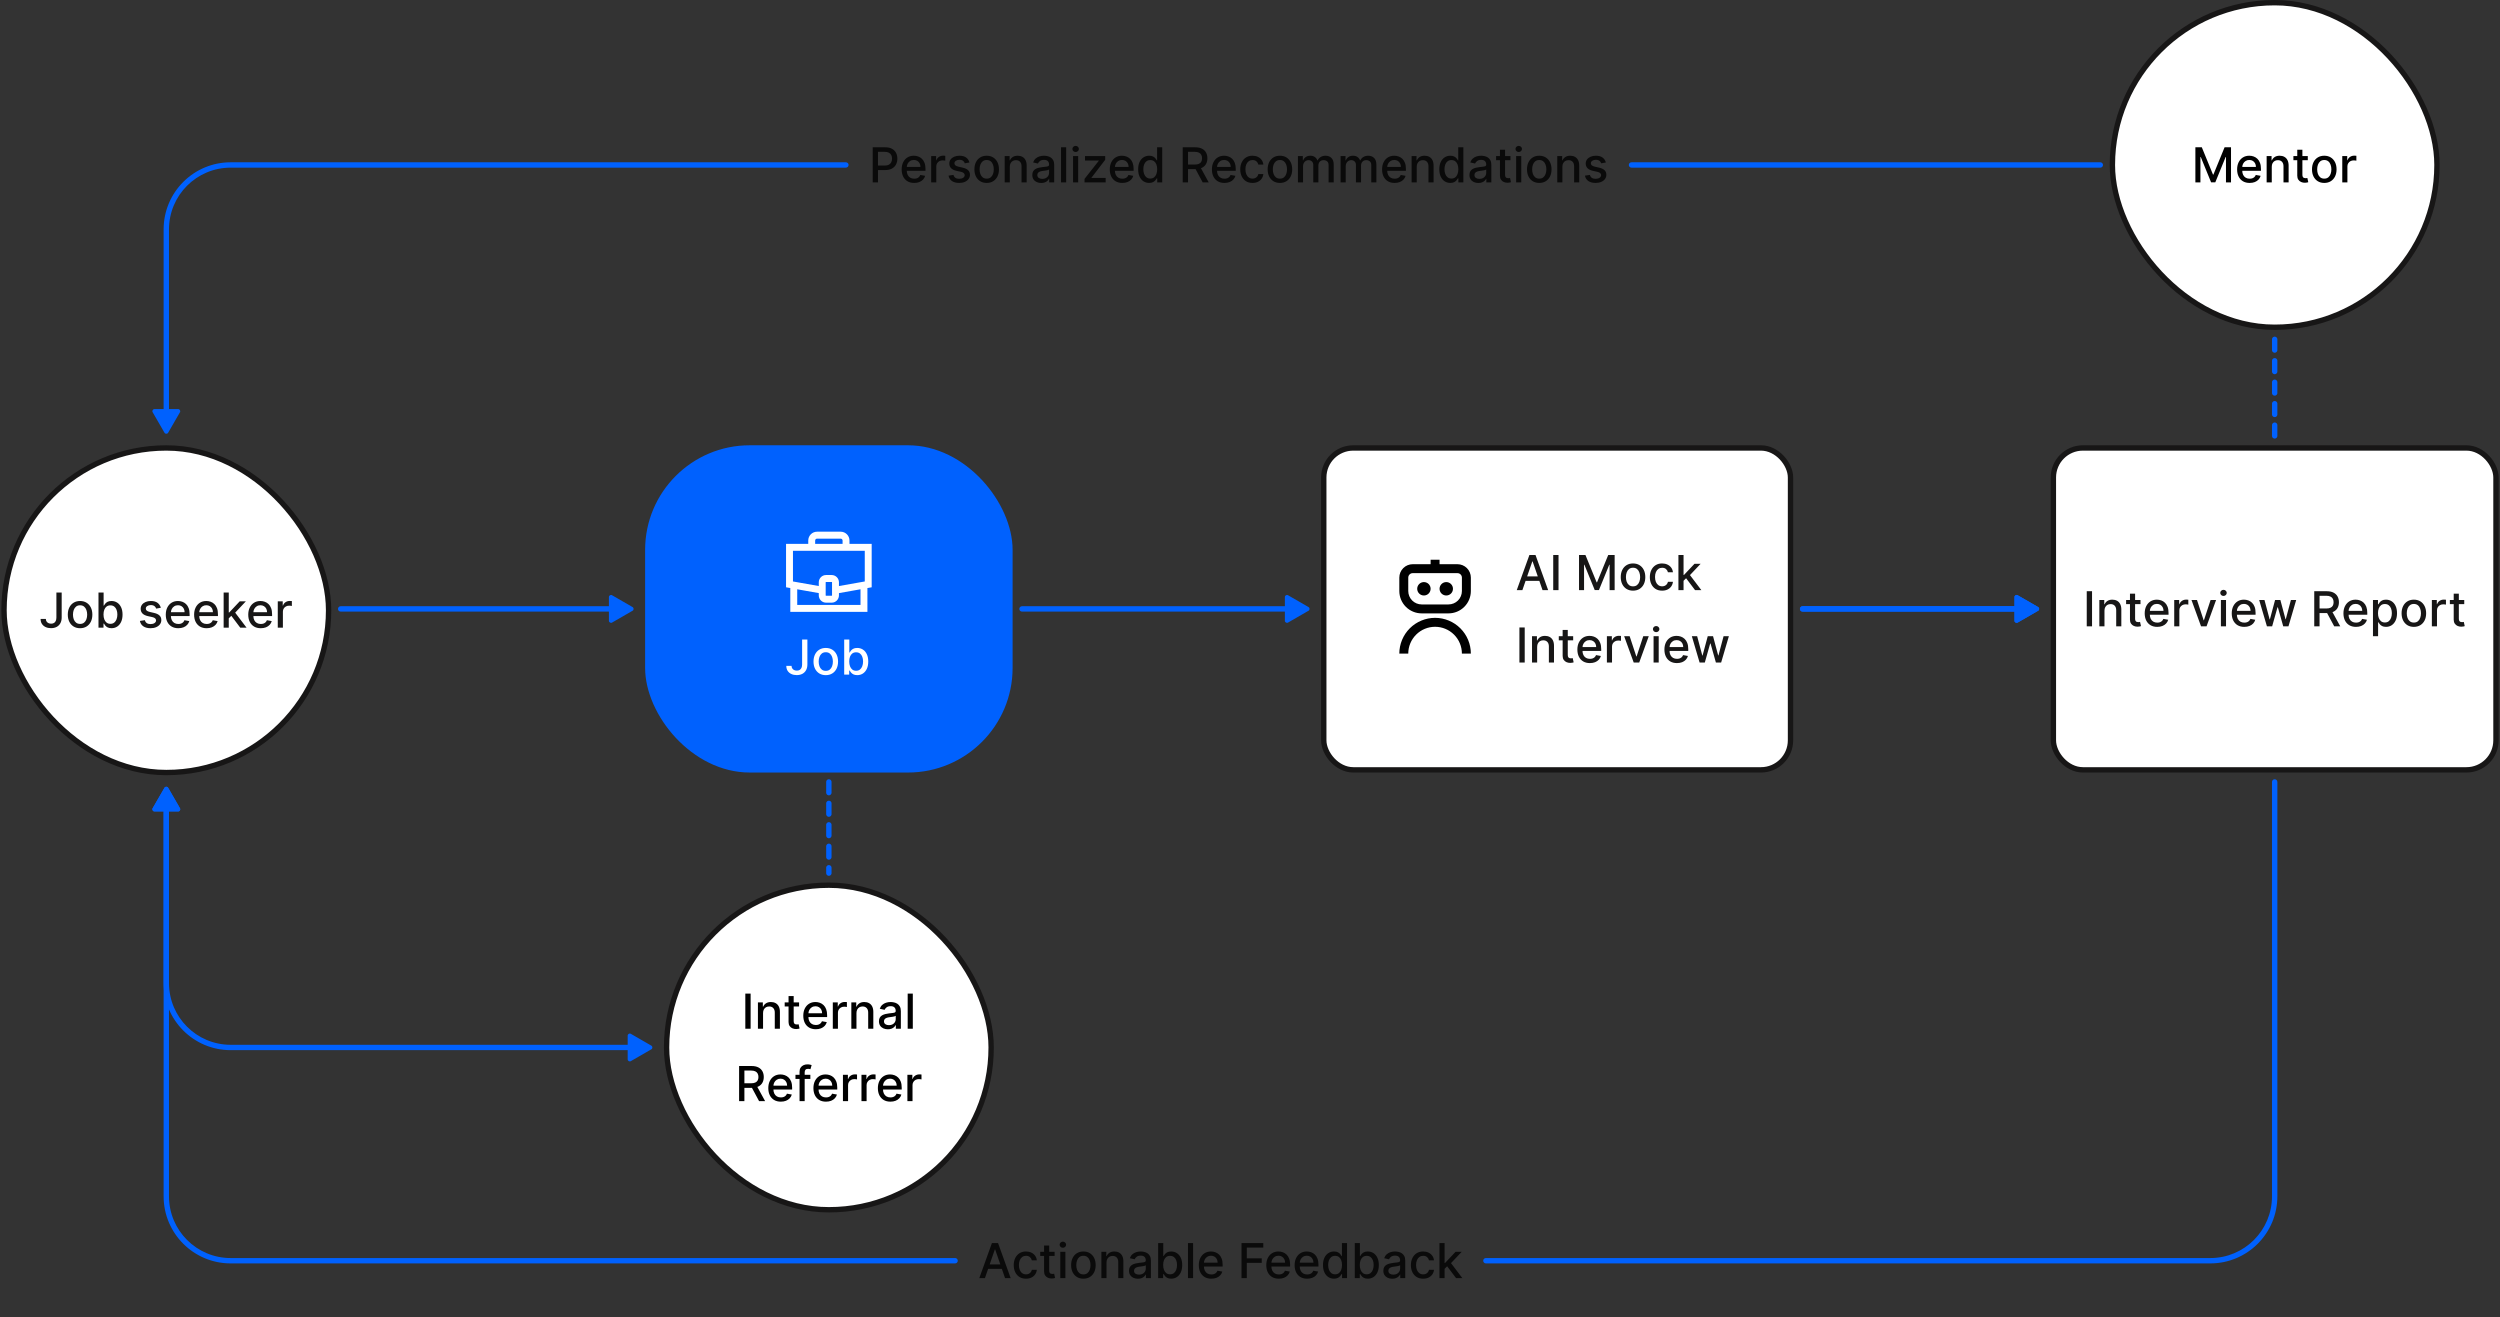 <svg width="932" height="491" viewBox="0 0 932 491" fill="none" xmlns="http://www.w3.org/2000/svg">
<rect x="0" y="0" width="932" height="491" fill="#333333" stroke="none"/>
<rect x="787.5" y="1" width="121" height="121" rx="60.5" fill="white"/>
<rect x="787.5" y="1" width="121" height="121" rx="60.5" stroke="#171616" stroke-width="2"/>
<path d="M818.438 54.909H820.835L825.003 65.085H825.156L829.324 54.909H831.721V68H829.842V58.527H829.72L825.859 67.981H824.3L820.439 58.521H820.317V68H818.438V54.909ZM838.671 68.198C837.703 68.198 836.87 67.992 836.171 67.578C835.477 67.16 834.94 66.575 834.561 65.82C834.186 65.062 833.998 64.173 833.998 63.155C833.998 62.149 834.186 61.263 834.561 60.496C834.94 59.729 835.468 59.13 836.146 58.7C836.828 58.269 837.624 58.054 838.536 58.054C839.09 58.054 839.627 58.146 840.147 58.329C840.667 58.512 841.134 58.8 841.547 59.192C841.96 59.584 842.286 60.093 842.525 60.719C842.764 61.342 842.883 62.098 842.883 62.989V63.666H835.078V62.234H841.01C841.01 61.731 840.908 61.286 840.703 60.898C840.499 60.506 840.211 60.197 839.84 59.972C839.474 59.746 839.044 59.633 838.549 59.633C838.012 59.633 837.544 59.765 837.143 60.029C836.747 60.289 836.44 60.63 836.222 61.052C836.009 61.469 835.903 61.923 835.903 62.413V63.532C835.903 64.188 836.018 64.746 836.248 65.207C836.482 65.667 836.808 66.019 837.226 66.261C837.644 66.5 838.132 66.619 838.69 66.619C839.052 66.619 839.382 66.568 839.681 66.466C839.979 66.359 840.237 66.202 840.454 65.993C840.671 65.784 840.838 65.526 840.953 65.219L842.762 65.546C842.617 66.078 842.357 66.545 841.982 66.945C841.611 67.342 841.144 67.651 840.582 67.872C840.024 68.09 839.387 68.198 838.671 68.198ZM846.915 62.17V68H845.004V58.182H846.838V59.78H846.96C847.185 59.26 847.539 58.842 848.021 58.527C848.506 58.212 849.118 58.054 849.855 58.054C850.524 58.054 851.11 58.195 851.613 58.476C852.116 58.753 852.506 59.166 852.783 59.716C853.06 60.266 853.198 60.945 853.198 61.755V68H851.287V61.985C851.287 61.273 851.102 60.717 850.731 60.317C850.36 59.912 849.851 59.709 849.203 59.709C848.76 59.709 848.366 59.805 848.021 59.997C847.68 60.189 847.409 60.47 847.209 60.841C847.013 61.207 846.915 61.651 846.915 62.17ZM860.344 58.182V59.716H854.982V58.182H860.344ZM856.42 55.83H858.331V65.117C858.331 65.488 858.386 65.767 858.497 65.954C858.608 66.138 858.751 66.263 858.925 66.332C859.104 66.396 859.298 66.428 859.507 66.428C859.661 66.428 859.795 66.417 859.91 66.396C860.025 66.374 860.114 66.357 860.178 66.344L860.523 67.923C860.413 67.966 860.255 68.008 860.05 68.051C859.846 68.098 859.59 68.124 859.283 68.128C858.781 68.136 858.312 68.047 857.877 67.859C857.442 67.672 857.091 67.382 856.822 66.99C856.554 66.598 856.42 66.106 856.42 65.513V55.83ZM866.489 68.198C865.568 68.198 864.765 67.987 864.079 67.565C863.393 67.144 862.86 66.553 862.481 65.795C862.102 65.036 861.912 64.15 861.912 63.136C861.912 62.117 862.102 61.227 862.481 60.464C862.86 59.701 863.393 59.109 864.079 58.687C864.765 58.265 865.568 58.054 866.489 58.054C867.409 58.054 868.213 58.265 868.899 58.687C869.585 59.109 870.117 59.701 870.497 60.464C870.876 61.227 871.066 62.117 871.066 63.136C871.066 64.15 870.876 65.036 870.497 65.795C870.117 66.553 869.585 67.144 868.899 67.565C868.213 67.987 867.409 68.198 866.489 68.198ZM866.495 66.594C867.092 66.594 867.586 66.436 867.978 66.121C868.37 65.805 868.66 65.386 868.847 64.862C869.039 64.337 869.135 63.76 869.135 63.129C869.135 62.503 869.039 61.928 868.847 61.403C868.66 60.875 868.37 60.451 867.978 60.131C867.586 59.812 867.092 59.652 866.495 59.652C865.894 59.652 865.396 59.812 864.999 60.131C864.607 60.451 864.316 60.875 864.124 61.403C863.936 61.928 863.843 62.503 863.843 63.129C863.843 63.76 863.936 64.337 864.124 64.862C864.316 65.386 864.607 65.805 864.999 66.121C865.396 66.436 865.894 66.594 866.495 66.594ZM873.199 68V58.182H875.046V59.742H875.148C875.327 59.213 875.643 58.798 876.094 58.495C876.55 58.188 877.066 58.035 877.641 58.035C877.761 58.035 877.901 58.039 878.063 58.048C878.229 58.056 878.359 58.067 878.453 58.08V59.908C878.376 59.886 878.24 59.863 878.044 59.837C877.848 59.807 877.652 59.793 877.456 59.793C877.004 59.793 876.602 59.889 876.248 60.08C875.898 60.268 875.621 60.53 875.417 60.867C875.212 61.199 875.11 61.578 875.11 62.004V68H873.199Z" fill="black"/>
<rect x="248.5" y="330" width="121" height="121" rx="60.5" fill="white"/>
<rect x="248.5" y="330" width="121" height="121" rx="60.5" stroke="#171616" stroke-width="2"/>
<path d="M279.832 370.409V383.5H277.857V370.409H279.832ZM284.467 377.67V383.5H282.555V373.682H284.39V375.28H284.511C284.737 374.76 285.091 374.342 285.572 374.027C286.058 373.712 286.67 373.554 287.407 373.554C288.076 373.554 288.662 373.695 289.165 373.976C289.668 374.253 290.057 374.666 290.334 375.216C290.611 375.766 290.75 376.445 290.75 377.255V383.5H288.839V377.485C288.839 376.773 288.653 376.217 288.283 375.817C287.912 375.412 287.403 375.21 286.755 375.21C286.312 375.21 285.918 375.305 285.572 375.497C285.231 375.689 284.961 375.97 284.761 376.341C284.565 376.707 284.467 377.151 284.467 377.67ZM297.896 373.682V375.216H292.533V373.682H297.896ZM293.972 371.33H295.883V380.617C295.883 380.988 295.938 381.267 296.049 381.455C296.16 381.638 296.302 381.763 296.477 381.832C296.656 381.896 296.85 381.928 297.059 381.928C297.212 381.928 297.347 381.917 297.462 381.896C297.577 381.874 297.666 381.857 297.73 381.844L298.075 383.423C297.964 383.466 297.807 383.509 297.602 383.551C297.398 383.598 297.142 383.624 296.835 383.628C296.332 383.636 295.864 383.547 295.429 383.359C294.994 383.172 294.643 382.882 294.374 382.49C294.106 382.098 293.972 381.606 293.972 381.013V371.33ZM304.136 383.698C303.169 383.698 302.336 383.491 301.637 383.078C300.943 382.661 300.406 382.075 300.026 381.32C299.651 380.562 299.464 379.673 299.464 378.655C299.464 377.649 299.651 376.763 300.026 375.996C300.406 375.229 300.934 374.63 301.612 374.2C302.293 373.769 303.09 373.554 304.002 373.554C304.556 373.554 305.093 373.646 305.613 373.829C306.133 374.012 306.6 374.3 307.013 374.692C307.426 375.084 307.752 375.593 307.991 376.219C308.229 376.842 308.349 377.598 308.349 378.489V379.166H300.544V377.734H306.476C306.476 377.232 306.374 376.786 306.169 376.398C305.965 376.006 305.677 375.697 305.306 375.472C304.94 375.246 304.509 375.133 304.015 375.133C303.478 375.133 303.009 375.265 302.609 375.529C302.212 375.789 301.906 376.13 301.688 376.552C301.475 376.969 301.369 377.423 301.369 377.913V379.032C301.369 379.688 301.484 380.246 301.714 380.707C301.948 381.167 302.274 381.518 302.692 381.761C303.109 382 303.597 382.119 304.156 382.119C304.518 382.119 304.848 382.068 305.146 381.966C305.445 381.859 305.703 381.702 305.92 381.493C306.137 381.284 306.303 381.026 306.418 380.719L308.227 381.045C308.082 381.578 307.823 382.045 307.448 382.445C307.077 382.842 306.61 383.151 306.048 383.372C305.489 383.589 304.852 383.698 304.136 383.698ZM310.469 383.5V373.682H312.317V375.241H312.419C312.598 374.713 312.913 374.298 313.365 373.995C313.821 373.688 314.337 373.535 314.912 373.535C315.031 373.535 315.172 373.539 315.334 373.548C315.5 373.556 315.63 373.567 315.724 373.58V375.408C315.647 375.386 315.511 375.363 315.315 375.337C315.119 375.308 314.922 375.293 314.726 375.293C314.275 375.293 313.872 375.388 313.518 375.58C313.169 375.768 312.892 376.03 312.687 376.366C312.483 376.699 312.381 377.078 312.381 377.504V383.5H310.469ZM319.289 377.67V383.5H317.378V373.682H319.212V375.28H319.334C319.559 374.76 319.913 374.342 320.395 374.027C320.88 373.712 321.492 373.554 322.229 373.554C322.898 373.554 323.484 373.695 323.987 373.976C324.49 374.253 324.88 374.666 325.157 375.216C325.434 375.766 325.572 376.445 325.572 377.255V383.5H323.661V377.485C323.661 376.773 323.476 376.217 323.105 375.817C322.734 375.412 322.225 375.21 321.577 375.21C321.134 375.21 320.74 375.305 320.395 375.497C320.054 375.689 319.783 375.97 319.583 376.341C319.387 376.707 319.289 377.151 319.289 377.67ZM330.993 383.717C330.37 383.717 329.808 383.602 329.305 383.372C328.802 383.138 328.404 382.799 328.11 382.356C327.82 381.913 327.675 381.369 327.675 380.726C327.675 380.172 327.782 379.716 327.995 379.358C328.208 379 328.495 378.717 328.858 378.508C329.22 378.299 329.625 378.141 330.072 378.035C330.52 377.928 330.976 377.847 331.44 377.792C332.028 377.724 332.505 377.668 332.872 377.626C333.238 377.579 333.505 377.504 333.671 377.402C333.837 377.3 333.92 377.134 333.92 376.903V376.859C333.92 376.3 333.763 375.868 333.447 375.561C333.136 375.254 332.672 375.101 332.054 375.101C331.41 375.101 330.903 375.244 330.532 375.529C330.166 375.81 329.912 376.124 329.772 376.469L327.976 376.06C328.189 375.463 328.5 374.982 328.909 374.615C329.322 374.244 329.797 373.976 330.334 373.81C330.871 373.639 331.436 373.554 332.028 373.554C332.42 373.554 332.836 373.601 333.275 373.695C333.718 373.784 334.131 373.95 334.515 374.193C334.902 374.436 335.22 374.783 335.467 375.235C335.714 375.683 335.838 376.264 335.838 376.98V383.5H333.971V382.158H333.895C333.771 382.405 333.586 382.648 333.339 382.886C333.091 383.125 332.774 383.323 332.386 383.481C331.998 383.638 331.534 383.717 330.993 383.717ZM331.408 382.183C331.937 382.183 332.388 382.079 332.763 381.87C333.142 381.661 333.43 381.388 333.626 381.052C333.826 380.711 333.927 380.347 333.927 379.959V378.693C333.858 378.761 333.726 378.825 333.53 378.885C333.339 378.94 333.119 378.989 332.872 379.032C332.625 379.07 332.384 379.107 332.15 379.141C331.915 379.17 331.719 379.196 331.562 379.217C331.191 379.264 330.852 379.343 330.545 379.454C330.243 379.565 330 379.724 329.816 379.933C329.638 380.138 329.548 380.411 329.548 380.751C329.548 381.224 329.723 381.582 330.072 381.825C330.422 382.064 330.867 382.183 331.408 382.183ZM340.295 370.409V383.5H338.383V370.409H340.295ZM275.537 410.5V397.409H280.203C281.217 397.409 282.059 397.584 282.728 397.933C283.401 398.283 283.904 398.766 284.236 399.384C284.569 399.998 284.735 400.707 284.735 401.513C284.735 402.314 284.567 403.019 284.23 403.629C283.898 404.234 283.395 404.705 282.722 405.041C282.052 405.378 281.211 405.546 280.197 405.546H276.662V403.846H280.018C280.657 403.846 281.177 403.754 281.577 403.571C281.982 403.388 282.278 403.121 282.466 402.772C282.653 402.423 282.747 402.003 282.747 401.513C282.747 401.018 282.651 400.59 282.459 400.228C282.272 399.866 281.976 399.589 281.571 399.397C281.17 399.201 280.644 399.103 279.992 399.103H277.512V410.5H275.537ZM281.999 404.594L285.234 410.5H282.984L279.813 404.594H281.999ZM291.093 410.698C290.126 410.698 289.293 410.491 288.594 410.078C287.9 409.661 287.363 409.075 286.983 408.32C286.608 407.562 286.421 406.673 286.421 405.655C286.421 404.649 286.608 403.763 286.983 402.996C287.363 402.229 287.891 401.63 288.569 401.2C289.25 400.769 290.047 400.554 290.959 400.554C291.513 400.554 292.05 400.646 292.57 400.829C293.09 401.012 293.557 401.3 293.97 401.692C294.383 402.084 294.709 402.593 294.948 403.219C295.187 403.842 295.306 404.598 295.306 405.489V406.166H287.501V404.734H293.433C293.433 404.232 293.331 403.786 293.126 403.398C292.922 403.006 292.634 402.697 292.263 402.472C291.897 402.246 291.466 402.133 290.972 402.133C290.435 402.133 289.966 402.265 289.566 402.529C289.169 402.789 288.863 403.13 288.645 403.552C288.432 403.969 288.326 404.423 288.326 404.913V406.032C288.326 406.688 288.441 407.246 288.671 407.707C288.905 408.167 289.231 408.518 289.649 408.761C290.066 409 290.554 409.119 291.113 409.119C291.475 409.119 291.805 409.068 292.103 408.966C292.402 408.859 292.66 408.702 292.877 408.493C293.094 408.284 293.26 408.026 293.375 407.719L295.184 408.045C295.04 408.578 294.78 409.045 294.405 409.445C294.034 409.842 293.567 410.151 293.005 410.372C292.446 410.589 291.809 410.698 291.093 410.698ZM302.099 400.682V402.216H296.551V400.682H302.099ZM298.072 410.5V399.544C298.072 398.93 298.206 398.421 298.475 398.016C298.743 397.607 299.099 397.303 299.542 397.102C299.985 396.898 300.467 396.795 300.987 396.795C301.37 396.795 301.698 396.827 301.971 396.891C302.244 396.951 302.446 397.006 302.578 397.058L302.131 398.604C302.041 398.579 301.926 398.549 301.786 398.515C301.645 398.477 301.475 398.457 301.274 398.457C300.81 398.457 300.478 398.572 300.277 398.803C300.081 399.033 299.983 399.365 299.983 399.8V410.5H298.072ZM307.916 410.698C306.948 410.698 306.115 410.491 305.416 410.078C304.722 409.661 304.185 409.075 303.806 408.32C303.431 407.562 303.243 406.673 303.243 405.655C303.243 404.649 303.431 403.763 303.806 402.996C304.185 402.229 304.713 401.63 305.391 401.2C306.073 400.769 306.87 400.554 307.782 400.554C308.335 400.554 308.872 400.646 309.392 400.829C309.912 401.012 310.379 401.3 310.792 401.692C311.206 402.084 311.532 402.593 311.77 403.219C312.009 403.842 312.128 404.598 312.128 405.489V406.166H304.323V404.734H310.255C310.255 404.232 310.153 403.786 309.948 403.398C309.744 403.006 309.456 402.697 309.085 402.472C308.719 402.246 308.289 402.133 307.794 402.133C307.257 402.133 306.789 402.265 306.388 402.529C305.992 402.789 305.685 403.13 305.468 403.552C305.255 403.969 305.148 404.423 305.148 404.913V406.032C305.148 406.688 305.263 407.246 305.493 407.707C305.728 408.167 306.054 408.518 306.471 408.761C306.889 409 307.377 409.119 307.935 409.119C308.297 409.119 308.627 409.068 308.926 408.966C309.224 408.859 309.482 408.702 309.699 408.493C309.916 408.284 310.083 408.026 310.198 407.719L312.007 408.045C311.862 408.578 311.602 409.045 311.227 409.445C310.856 409.842 310.389 410.151 309.827 410.372C309.269 410.589 308.632 410.698 307.916 410.698ZM314.249 410.5V400.682H316.096V402.241H316.198C316.377 401.713 316.693 401.298 317.144 400.995C317.6 400.688 318.116 400.535 318.691 400.535C318.81 400.535 318.951 400.539 319.113 400.548C319.279 400.556 319.409 400.567 319.503 400.58V402.408C319.426 402.386 319.29 402.363 319.094 402.337C318.898 402.308 318.702 402.293 318.506 402.293C318.054 402.293 317.651 402.388 317.298 402.58C316.948 402.768 316.671 403.03 316.467 403.366C316.262 403.699 316.16 404.078 316.16 404.504V410.5H314.249ZM321.157 410.5V400.682H323.004V402.241H323.106C323.285 401.713 323.601 401.298 324.052 400.995C324.508 400.688 325.024 400.535 325.599 400.535C325.719 400.535 325.859 400.539 326.021 400.548C326.187 400.556 326.317 400.567 326.411 400.58V402.408C326.334 402.386 326.198 402.363 326.002 402.337C325.806 402.308 325.61 402.293 325.414 402.293C324.962 402.293 324.56 402.388 324.206 402.58C323.856 402.768 323.579 403.03 323.375 403.366C323.17 403.699 323.068 404.078 323.068 404.504V410.5H321.157ZM331.945 410.698C330.978 410.698 330.145 410.491 329.446 410.078C328.751 409.661 328.214 409.075 327.835 408.32C327.46 407.562 327.272 406.673 327.272 405.655C327.272 404.649 327.46 403.763 327.835 402.996C328.214 402.229 328.743 401.63 329.42 401.2C330.102 400.769 330.899 400.554 331.811 400.554C332.365 400.554 332.902 400.646 333.422 400.829C333.941 401.012 334.408 401.3 334.821 401.692C335.235 402.084 335.561 402.593 335.799 403.219C336.038 403.842 336.157 404.598 336.157 405.489V406.166H328.353V404.734H334.285C334.285 404.232 334.182 403.786 333.978 403.398C333.773 403.006 333.486 402.697 333.115 402.472C332.748 402.246 332.318 402.133 331.824 402.133C331.287 402.133 330.818 402.265 330.417 402.529C330.021 402.789 329.714 403.13 329.497 403.552C329.284 403.969 329.177 404.423 329.177 404.913V406.032C329.177 406.688 329.292 407.246 329.522 407.707C329.757 408.167 330.083 408.518 330.5 408.761C330.918 409 331.406 409.119 331.964 409.119C332.326 409.119 332.657 409.068 332.955 408.966C333.253 408.859 333.511 408.702 333.728 408.493C333.946 408.284 334.112 408.026 334.227 407.719L336.036 408.045C335.891 408.578 335.631 409.045 335.256 409.445C334.885 409.842 334.419 410.151 333.856 410.372C333.298 410.589 332.661 410.698 331.945 410.698ZM338.278 410.5V400.682H340.125V402.241H340.228C340.407 401.713 340.722 401.298 341.174 400.995C341.63 400.688 342.145 400.535 342.72 400.535C342.84 400.535 342.98 400.539 343.142 400.548C343.309 400.556 343.438 400.567 343.532 400.58V402.408C343.456 402.386 343.319 402.363 343.123 402.337C342.927 402.308 342.731 402.293 342.535 402.293C342.083 402.293 341.681 402.388 341.327 402.58C340.978 402.768 340.701 403.03 340.496 403.366C340.291 403.699 340.189 404.078 340.189 404.504V410.5H338.278Z" fill="black"/>
<rect x="1.5" y="167" width="121" height="121" rx="60.5" fill="white"/>
<rect x="1.5" y="167" width="121" height="121" rx="60.5" stroke="#171616" stroke-width="2"/>
<path d="M21.026 220.909H22.995V230.19C22.995 231.03 22.829 231.748 22.496 232.344C22.168 232.941 21.706 233.397 21.109 233.712C20.513 234.023 19.814 234.179 19.013 234.179C18.276 234.179 17.613 234.045 17.025 233.776C16.441 233.508 15.979 233.118 15.638 232.607C15.301 232.091 15.133 231.464 15.133 230.727H17.095C17.095 231.089 17.178 231.403 17.345 231.667C17.515 231.931 17.747 232.138 18.041 232.287C18.34 232.432 18.68 232.504 19.064 232.504C19.482 232.504 19.835 232.417 20.125 232.242C20.419 232.063 20.643 231.801 20.796 231.456C20.95 231.111 21.026 230.689 21.026 230.19V220.909ZM29.852 234.198C28.932 234.198 28.128 233.987 27.442 233.565C26.756 233.143 26.224 232.553 25.844 231.795C25.465 231.036 25.275 230.15 25.275 229.136C25.275 228.117 25.465 227.227 25.844 226.464C26.224 225.701 26.756 225.109 27.442 224.687C28.128 224.265 28.932 224.054 29.852 224.054C30.773 224.054 31.576 224.265 32.262 224.687C32.948 225.109 33.481 225.701 33.86 226.464C34.239 227.227 34.429 228.117 34.429 229.136C34.429 230.15 34.239 231.036 33.86 231.795C33.481 232.553 32.948 233.143 32.262 233.565C31.576 233.987 30.773 234.198 29.852 234.198ZM29.858 232.594C30.455 232.594 30.949 232.436 31.341 232.121C31.733 231.805 32.023 231.386 32.211 230.862C32.403 230.337 32.498 229.76 32.498 229.129C32.498 228.503 32.403 227.928 32.211 227.403C32.023 226.875 31.733 226.451 31.341 226.131C30.949 225.812 30.455 225.652 29.858 225.652C29.258 225.652 28.759 225.812 28.363 226.131C27.971 226.451 27.679 226.875 27.487 227.403C27.299 227.928 27.206 228.503 27.206 229.129C27.206 229.76 27.299 230.337 27.487 230.862C27.679 231.386 27.971 231.805 28.363 232.121C28.759 232.436 29.258 232.594 29.858 232.594ZM36.716 234V220.909H38.627V225.773H38.742C38.853 225.569 39.012 225.332 39.221 225.064C39.43 224.795 39.72 224.561 40.091 224.361C40.461 224.156 40.951 224.054 41.561 224.054C42.353 224.054 43.061 224.254 43.683 224.655C44.305 225.055 44.793 225.633 45.147 226.387C45.505 227.141 45.684 228.049 45.684 229.11C45.684 230.171 45.507 231.081 45.153 231.839C44.799 232.594 44.314 233.175 43.696 233.585C43.078 233.989 42.373 234.192 41.58 234.192C40.983 234.192 40.495 234.092 40.116 233.891C39.741 233.691 39.447 233.457 39.234 233.188C39.021 232.92 38.857 232.681 38.742 232.472H38.582V234H36.716ZM38.588 229.091C38.588 229.781 38.689 230.386 38.889 230.906C39.089 231.426 39.379 231.833 39.758 232.127C40.137 232.417 40.602 232.562 41.152 232.562C41.723 232.562 42.2 232.411 42.584 232.108C42.967 231.801 43.257 231.386 43.453 230.862C43.653 230.337 43.753 229.747 43.753 229.091C43.753 228.443 43.655 227.862 43.459 227.346C43.267 226.83 42.978 226.423 42.59 226.125C42.206 225.827 41.727 225.678 41.152 225.678C40.598 225.678 40.129 225.82 39.745 226.106C39.366 226.391 39.078 226.79 38.883 227.301C38.686 227.812 38.588 228.409 38.588 229.091ZM59.951 226.579L58.218 226.886C58.146 226.664 58.031 226.453 57.873 226.253C57.72 226.053 57.511 225.888 57.247 225.761C56.983 225.633 56.652 225.569 56.256 225.569C55.715 225.569 55.263 225.69 54.901 225.933C54.539 226.172 54.358 226.481 54.358 226.86C54.358 227.188 54.479 227.452 54.722 227.653C54.965 227.853 55.357 228.017 55.898 228.145L57.458 228.503C58.361 228.712 59.034 229.033 59.478 229.468C59.921 229.903 60.142 230.467 60.142 231.162C60.142 231.75 59.972 232.274 59.631 232.734C59.294 233.19 58.824 233.548 58.218 233.808C57.617 234.068 56.921 234.198 56.128 234.198C55.029 234.198 54.132 233.964 53.437 233.495C52.742 233.022 52.316 232.351 52.159 231.482L54.006 231.2C54.121 231.682 54.358 232.046 54.716 232.293C55.074 232.536 55.54 232.658 56.115 232.658C56.742 232.658 57.242 232.528 57.617 232.268C57.992 232.004 58.18 231.682 58.18 231.303C58.18 230.996 58.065 230.738 57.835 230.529C57.609 230.32 57.262 230.163 56.793 230.056L55.131 229.692C54.215 229.483 53.537 229.151 53.098 228.695C52.664 228.239 52.446 227.661 52.446 226.962C52.446 226.383 52.608 225.876 52.932 225.441C53.256 225.006 53.703 224.668 54.275 224.425C54.846 224.178 55.5 224.054 56.237 224.054C57.298 224.054 58.133 224.284 58.742 224.744C59.352 225.2 59.755 225.812 59.951 226.579ZM66.475 234.198C65.508 234.198 64.675 233.991 63.976 233.578C63.281 233.161 62.745 232.575 62.365 231.82C61.99 231.062 61.803 230.173 61.803 229.155C61.803 228.149 61.99 227.263 62.365 226.496C62.745 225.729 63.273 225.13 63.95 224.7C64.632 224.269 65.429 224.054 66.341 224.054C66.895 224.054 67.432 224.146 67.952 224.329C68.472 224.512 68.938 224.8 69.352 225.192C69.765 225.584 70.091 226.093 70.33 226.719C70.568 227.342 70.688 228.098 70.688 228.989V229.666H62.883V228.234H68.815C68.815 227.732 68.713 227.286 68.508 226.898C68.303 226.506 68.016 226.197 67.645 225.972C67.279 225.746 66.848 225.633 66.354 225.633C65.817 225.633 65.348 225.765 64.948 226.029C64.551 226.289 64.245 226.63 64.027 227.052C63.814 227.469 63.708 227.923 63.708 228.413V229.532C63.708 230.188 63.823 230.746 64.053 231.207C64.287 231.667 64.613 232.018 65.031 232.261C65.448 232.5 65.936 232.619 66.495 232.619C66.857 232.619 67.187 232.568 67.485 232.466C67.784 232.359 68.041 232.202 68.259 231.993C68.476 231.784 68.642 231.526 68.757 231.219L70.566 231.545C70.421 232.078 70.161 232.545 69.786 232.945C69.416 233.342 68.949 233.651 68.386 233.872C67.828 234.089 67.191 234.198 66.475 234.198ZM77.04 234.198C76.072 234.198 75.239 233.991 74.54 233.578C73.846 233.161 73.309 232.575 72.93 231.82C72.555 231.062 72.367 230.173 72.367 229.155C72.367 228.149 72.555 227.263 72.93 226.496C73.309 225.729 73.837 225.13 74.515 224.7C75.197 224.269 75.994 224.054 76.906 224.054C77.46 224.054 77.996 224.146 78.516 224.329C79.036 224.512 79.503 224.8 79.916 225.192C80.329 225.584 80.656 226.093 80.894 226.719C81.133 227.342 81.252 228.098 81.252 228.989V229.666H73.447V228.234H79.379C79.379 227.732 79.277 227.286 79.072 226.898C78.868 226.506 78.58 226.197 78.21 225.972C77.843 225.746 77.413 225.633 76.918 225.633C76.381 225.633 75.913 225.765 75.512 226.029C75.116 226.289 74.809 226.63 74.592 227.052C74.379 227.469 74.272 227.923 74.272 228.413V229.532C74.272 230.188 74.387 230.746 74.617 231.207C74.852 231.667 75.178 232.018 75.595 232.261C76.013 232.5 76.501 232.619 77.059 232.619C77.421 232.619 77.751 232.568 78.05 232.466C78.348 232.359 78.606 232.202 78.823 231.993C79.04 231.784 79.207 231.526 79.322 231.219L81.131 231.545C80.986 232.078 80.726 232.545 80.351 232.945C79.98 233.342 79.513 233.651 78.951 233.872C78.393 234.089 77.756 234.198 77.04 234.198ZM85.13 230.67L85.118 228.337H85.45L89.362 224.182H91.65L87.189 228.912H86.888L85.13 230.67ZM83.373 234V220.909H85.284V234H83.373ZM89.573 234L86.057 229.334L87.374 227.998L91.919 234H89.573ZM97.219 234.198C96.252 234.198 95.419 233.991 94.72 233.578C94.026 233.161 93.489 232.575 93.109 231.82C92.734 231.062 92.547 230.173 92.547 229.155C92.547 228.149 92.734 227.263 93.109 226.496C93.489 225.729 94.017 225.13 94.695 224.7C95.376 224.269 96.173 224.054 97.085 224.054C97.639 224.054 98.176 224.146 98.696 224.329C99.216 224.512 99.683 224.8 100.096 225.192C100.509 225.584 100.835 226.093 101.074 226.719C101.313 227.342 101.432 228.098 101.432 228.989V229.666H93.627V228.234H99.559C99.559 227.732 99.457 227.286 99.252 226.898C99.048 226.506 98.76 226.197 98.389 225.972C98.023 225.746 97.592 225.633 97.098 225.633C96.561 225.633 96.092 225.765 95.692 226.029C95.296 226.289 94.989 226.63 94.771 227.052C94.558 227.469 94.452 227.923 94.452 228.413V229.532C94.452 230.188 94.567 230.746 94.797 231.207C95.031 231.667 95.357 232.018 95.775 232.261C96.192 232.5 96.68 232.619 97.239 232.619C97.601 232.619 97.931 232.568 98.229 232.466C98.528 232.359 98.785 232.202 99.003 231.993C99.22 231.784 99.386 231.526 99.501 231.219L101.31 231.545C101.165 232.078 100.906 232.545 100.531 232.945C100.16 233.342 99.693 233.651 99.131 233.872C98.572 234.089 97.935 234.198 97.219 234.198ZM103.552 234V224.182H105.4V225.741H105.502C105.681 225.213 105.996 224.798 106.448 224.495C106.904 224.188 107.42 224.035 107.995 224.035C108.114 224.035 108.255 224.039 108.417 224.048C108.583 224.056 108.713 224.067 108.807 224.08V225.908C108.73 225.886 108.594 225.863 108.398 225.837C108.202 225.808 108.006 225.793 107.809 225.793C107.358 225.793 106.955 225.888 106.601 226.08C106.252 226.268 105.975 226.53 105.77 226.866C105.566 227.199 105.464 227.578 105.464 228.004V234H103.552Z" fill="#171616"/>
<rect x="493.5" y="167" width="174" height="120" rx="11" fill="white"/>
<rect x="493.5" y="167" width="174" height="120" rx="11" stroke="#171616" stroke-width="2"/>
<path d="M533.333 208.667V210.333H526.666C525.34 210.333 524.068 210.86 523.13 211.798C522.193 212.736 521.666 214.007 521.666 215.333V220.333C521.666 221.428 521.882 222.511 522.3 223.522C522.719 224.533 523.333 225.452 524.107 226.226C524.881 227 525.799 227.614 526.81 228.032C527.821 228.451 528.905 228.667 529.999 228.667H539.999C541.094 228.667 542.177 228.451 543.188 228.032C544.199 227.614 545.118 227 545.892 226.226C546.666 225.452 547.28 224.533 547.698 223.522C548.117 222.511 548.333 221.428 548.333 220.333V215.333C548.333 214.007 547.806 212.736 546.868 211.798C545.931 210.86 544.659 210.333 543.333 210.333H536.666V208.667H533.333ZM524.999 215.333C524.999 214.891 525.175 214.467 525.488 214.155C525.8 213.842 526.224 213.667 526.666 213.667H543.333C543.775 213.667 544.199 213.842 544.511 214.155C544.824 214.467 544.999 214.891 544.999 215.333V220.333C544.999 221.659 544.473 222.931 543.535 223.869C542.597 224.807 541.325 225.333 539.999 225.333H529.999C528.673 225.333 527.401 224.807 526.464 223.869C525.526 222.931 524.999 221.659 524.999 220.333V215.333ZM530.833 222C531.496 222 532.132 221.737 532.6 221.268C533.069 220.799 533.333 220.163 533.333 219.5C533.333 218.837 533.069 218.201 532.6 217.732C532.132 217.263 531.496 217 530.833 217C530.17 217 529.534 217.263 529.065 217.732C528.596 218.201 528.333 218.837 528.333 219.5C528.333 220.163 528.596 220.799 529.065 221.268C529.534 221.737 530.17 222 530.833 222ZM539.166 222C539.829 222 540.465 221.737 540.934 221.268C541.403 220.799 541.666 220.163 541.666 219.5C541.666 218.837 541.403 218.201 540.934 217.732C540.465 217.263 539.829 217 539.166 217C538.503 217 537.867 217.263 537.398 217.732C536.929 218.201 536.666 218.837 536.666 219.5C536.666 220.163 536.929 220.799 537.398 221.268C537.867 221.737 538.503 222 539.166 222ZM524.999 243.667C524.999 241.015 526.053 238.471 527.928 236.596C529.804 234.72 532.347 233.667 534.999 233.667C537.652 233.667 540.195 234.72 542.07 236.596C543.946 238.471 544.999 241.015 544.999 243.667H548.333C548.333 241.916 547.988 240.182 547.318 238.564C546.648 236.947 545.666 235.477 544.427 234.239C543.189 233.001 541.719 232.018 540.102 231.348C538.484 230.678 536.75 230.333 534.999 230.333C533.248 230.333 531.515 230.678 529.897 231.348C528.279 232.018 526.809 233.001 525.571 234.239C524.333 235.477 523.351 236.947 522.681 238.564C522.011 240.182 521.666 241.916 521.666 243.667H524.999Z" fill="black"/>
<path d="M567.544 220H565.447L570.158 206.909H572.44L577.151 220H575.055L571.354 209.287H571.251L567.544 220ZM567.896 214.874H574.697V216.536H567.896V214.874ZM581.017 206.909V220H579.042V206.909H581.017ZM588.657 206.909H591.054L595.222 217.085H595.375L599.543 206.909H601.94V220H600.06V210.527H599.939L596.078 219.981H594.518L590.658 210.521H590.536V220H588.657V206.909ZM608.794 220.198C607.873 220.198 607.07 219.987 606.384 219.565C605.698 219.143 605.165 218.553 604.786 217.795C604.406 217.036 604.217 216.15 604.217 215.136C604.217 214.117 604.406 213.227 604.786 212.464C605.165 211.701 605.698 211.109 606.384 210.687C607.07 210.265 607.873 210.054 608.794 210.054C609.714 210.054 610.517 210.265 611.203 210.687C611.889 211.109 612.422 211.701 612.801 212.464C613.181 213.227 613.37 214.117 613.37 215.136C613.37 216.15 613.181 217.036 612.801 217.795C612.422 218.553 611.889 219.143 611.203 219.565C610.517 219.987 609.714 220.198 608.794 220.198ZM608.8 218.594C609.396 218.594 609.891 218.436 610.283 218.121C610.675 217.805 610.965 217.386 611.152 216.862C611.344 216.337 611.44 215.76 611.44 215.129C611.44 214.503 611.344 213.928 611.152 213.403C610.965 212.875 610.675 212.451 610.283 212.131C609.891 211.812 609.396 211.652 608.8 211.652C608.199 211.652 607.7 211.812 607.304 212.131C606.912 212.451 606.62 212.875 606.428 213.403C606.241 213.928 606.147 214.503 606.147 215.129C606.147 215.76 606.241 216.337 606.428 216.862C606.62 217.386 606.912 217.805 607.304 218.121C607.7 218.436 608.199 218.594 608.8 218.594ZM619.639 220.198C618.689 220.198 617.871 219.983 617.185 219.553C616.503 219.118 615.979 218.519 615.612 217.756C615.246 216.994 615.062 216.12 615.062 215.136C615.062 214.138 615.25 213.259 615.625 212.496C616 211.729 616.528 211.13 617.21 210.7C617.892 210.269 618.695 210.054 619.62 210.054C620.366 210.054 621.031 210.192 621.614 210.469C622.198 210.742 622.669 211.126 623.027 211.62C623.389 212.114 623.604 212.692 623.673 213.352H621.812C621.71 212.892 621.476 212.496 621.109 212.163C620.747 211.831 620.261 211.665 619.652 211.665C619.119 211.665 618.653 211.805 618.252 212.087C617.856 212.364 617.547 212.76 617.325 213.276C617.104 213.787 616.993 214.392 616.993 215.091C616.993 215.807 617.102 216.425 617.319 216.945C617.536 217.464 617.843 217.867 618.239 218.153C618.64 218.438 619.111 218.581 619.652 218.581C620.014 218.581 620.342 218.515 620.636 218.383C620.935 218.246 621.184 218.053 621.384 217.801C621.589 217.55 621.732 217.247 621.812 216.893H623.673C623.604 217.528 623.398 218.095 623.053 218.594C622.707 219.092 622.245 219.484 621.665 219.77C621.09 220.055 620.415 220.198 619.639 220.198ZM627.474 216.67L627.461 214.337H627.794L631.706 210.182H633.994L629.532 214.912H629.232L627.474 216.67ZM625.716 220V206.909H627.628V220H625.716ZM631.917 220L628.401 215.334L629.718 213.998L634.263 220H631.917ZM568.413 233.909V247H566.438V233.909H568.413ZM573.048 241.17V247H571.136V237.182H572.971V238.78H573.092C573.318 238.26 573.672 237.842 574.153 237.527C574.639 237.212 575.251 237.054 575.988 237.054C576.657 237.054 577.243 237.195 577.746 237.476C578.249 237.753 578.638 238.166 578.915 238.716C579.192 239.266 579.331 239.945 579.331 240.755V247H577.42V240.985C577.42 240.273 577.234 239.717 576.864 239.317C576.493 238.912 575.984 238.71 575.336 238.71C574.893 238.71 574.499 238.805 574.153 238.997C573.813 239.189 573.542 239.47 573.342 239.841C573.146 240.207 573.048 240.651 573.048 241.17ZM586.477 237.182V238.716H581.114V237.182H586.477ZM582.553 234.83H584.464V244.117C584.464 244.488 584.519 244.767 584.63 244.955C584.741 245.138 584.884 245.263 585.058 245.332C585.237 245.396 585.431 245.428 585.64 245.428C585.793 245.428 585.928 245.417 586.043 245.396C586.158 245.374 586.247 245.357 586.311 245.344L586.656 246.923C586.545 246.966 586.388 247.009 586.183 247.051C585.979 247.098 585.723 247.124 585.416 247.128C584.913 247.136 584.445 247.047 584.01 246.859C583.575 246.672 583.224 246.382 582.955 245.99C582.687 245.598 582.553 245.106 582.553 244.513V234.83ZM592.718 247.198C591.75 247.198 590.917 246.991 590.218 246.578C589.524 246.161 588.987 245.575 588.607 244.82C588.232 244.062 588.045 243.173 588.045 242.155C588.045 241.149 588.232 240.263 588.607 239.496C588.987 238.729 589.515 238.13 590.193 237.7C590.874 237.269 591.671 237.054 592.583 237.054C593.137 237.054 593.674 237.146 594.194 237.329C594.714 237.512 595.181 237.8 595.594 238.192C596.007 238.584 596.333 239.093 596.572 239.719C596.811 240.342 596.93 241.098 596.93 241.989V242.666H589.125V241.234H595.057C595.057 240.732 594.955 240.286 594.75 239.898C594.546 239.506 594.258 239.197 593.887 238.972C593.521 238.746 593.09 238.633 592.596 238.633C592.059 238.633 591.59 238.765 591.19 239.029C590.794 239.289 590.487 239.63 590.269 240.052C590.056 240.469 589.95 240.923 589.95 241.413V242.532C589.95 243.188 590.065 243.746 590.295 244.207C590.529 244.667 590.855 245.018 591.273 245.261C591.691 245.5 592.178 245.619 592.737 245.619C593.099 245.619 593.429 245.568 593.727 245.466C594.026 245.359 594.284 245.202 594.501 244.993C594.718 244.784 594.884 244.526 594.999 244.219L596.808 244.545C596.664 245.078 596.404 245.545 596.029 245.945C595.658 246.342 595.191 246.651 594.629 246.872C594.07 247.089 593.433 247.198 592.718 247.198ZM599.05 247V237.182H600.898V238.741H601C601.179 238.213 601.494 237.798 601.946 237.495C602.402 237.188 602.918 237.035 603.493 237.035C603.612 237.035 603.753 237.039 603.915 237.048C604.081 237.056 604.211 237.067 604.305 237.08V238.908C604.228 238.886 604.092 238.863 603.896 238.837C603.7 238.808 603.504 238.793 603.308 238.793C602.856 238.793 602.453 238.888 602.099 239.08C601.75 239.268 601.473 239.53 601.268 239.866C601.064 240.199 600.962 240.578 600.962 241.004V247H599.05ZM614.657 237.182L611.096 247H609.051L605.484 237.182H607.536L610.022 244.737H610.125L612.605 237.182H614.657ZM616.453 247V237.182H618.364V247H616.453ZM617.418 235.667C617.086 235.667 616.8 235.556 616.561 235.335C616.327 235.109 616.21 234.84 616.21 234.529C616.21 234.214 616.327 233.945 616.561 233.724C616.8 233.498 617.086 233.385 617.418 233.385C617.75 233.385 618.034 233.498 618.268 233.724C618.507 233.945 618.626 234.214 618.626 234.529C618.626 234.84 618.507 235.109 618.268 235.335C618.034 235.556 617.75 235.667 617.418 235.667ZM625.167 247.198C624.199 247.198 623.366 246.991 622.667 246.578C621.973 246.161 621.436 245.575 621.057 244.82C620.682 244.062 620.494 243.173 620.494 242.155C620.494 241.149 620.682 240.263 621.057 239.496C621.436 238.729 621.964 238.13 622.642 237.7C623.324 237.269 624.121 237.054 625.032 237.054C625.586 237.054 626.123 237.146 626.643 237.329C627.163 237.512 627.63 237.8 628.043 238.192C628.456 238.584 628.782 239.093 629.021 239.719C629.26 240.342 629.379 241.098 629.379 241.989V242.666H621.574V241.234H627.506C627.506 240.732 627.404 240.286 627.199 239.898C626.995 239.506 626.707 239.197 626.336 238.972C625.97 238.746 625.54 238.633 625.045 238.633C624.508 238.633 624.04 238.765 623.639 239.029C623.243 239.289 622.936 239.63 622.719 240.052C622.506 240.469 622.399 240.923 622.399 241.413V242.532C622.399 243.188 622.514 243.746 622.744 244.207C622.979 244.667 623.305 245.018 623.722 245.261C624.14 245.5 624.628 245.619 625.186 245.619C625.548 245.619 625.878 245.568 626.177 245.466C626.475 245.359 626.733 245.202 626.95 244.993C627.167 244.784 627.334 244.526 627.449 244.219L629.258 244.545C629.113 245.078 628.853 245.545 628.478 245.945C628.107 246.342 627.64 246.651 627.078 246.872C626.52 247.089 625.883 247.198 625.167 247.198ZM633.611 247L630.721 237.182H632.697L634.621 244.392H634.716L636.647 237.182H638.622L640.54 244.36H640.635L642.547 237.182H644.522L641.639 247H639.689L637.695 239.911H637.548L635.554 247H633.611Z" fill="#171616"/>
<rect x="765.5" y="167" width="165" height="120" rx="11" fill="white"/>
<rect x="765.5" y="167" width="165" height="120" rx="11" stroke="#171616" stroke-width="2"/>
<path d="M779.913 220.409V233.5H777.938V220.409H779.913ZM784.548 227.67V233.5H782.636V223.682H784.471V225.28H784.592C784.818 224.76 785.172 224.342 785.653 224.027C786.139 223.712 786.751 223.554 787.488 223.554C788.157 223.554 788.743 223.695 789.246 223.976C789.749 224.253 790.138 224.666 790.415 225.216C790.692 225.766 790.831 226.445 790.831 227.255V233.5H788.92V227.485C788.92 226.773 788.734 226.217 788.364 225.817C787.993 225.412 787.484 225.21 786.836 225.21C786.393 225.21 785.999 225.305 785.653 225.497C785.313 225.689 785.042 225.97 784.842 226.341C784.646 226.707 784.548 227.151 784.548 227.67ZM797.977 223.682V225.216H792.614V223.682H797.977ZM794.053 221.33H795.964V230.617C795.964 230.988 796.019 231.267 796.13 231.455C796.241 231.638 796.384 231.763 796.558 231.832C796.737 231.896 796.931 231.928 797.14 231.928C797.293 231.928 797.428 231.917 797.543 231.896C797.658 231.874 797.747 231.857 797.811 231.844L798.156 233.423C798.045 233.466 797.888 233.509 797.683 233.551C797.479 233.598 797.223 233.624 796.916 233.628C796.413 233.636 795.945 233.547 795.51 233.359C795.075 233.172 794.724 232.882 794.455 232.49C794.187 232.098 794.053 231.606 794.053 231.013V221.33ZM804.218 233.698C803.25 233.698 802.417 233.491 801.718 233.078C801.024 232.661 800.487 232.075 800.107 231.32C799.732 230.562 799.545 229.673 799.545 228.655C799.545 227.649 799.732 226.763 800.107 225.996C800.487 225.229 801.015 224.63 801.693 224.2C802.374 223.769 803.171 223.554 804.083 223.554C804.637 223.554 805.174 223.646 805.694 223.829C806.214 224.012 806.681 224.3 807.094 224.692C807.507 225.084 807.833 225.593 808.072 226.219C808.311 226.842 808.43 227.598 808.43 228.489V229.166H800.625V227.734H806.557C806.557 227.232 806.455 226.786 806.25 226.398C806.046 226.006 805.758 225.697 805.387 225.472C805.021 225.246 804.59 225.133 804.096 225.133C803.559 225.133 803.09 225.265 802.69 225.529C802.294 225.789 801.987 226.13 801.769 226.552C801.556 226.969 801.45 227.423 801.45 227.913V229.032C801.45 229.688 801.565 230.246 801.795 230.707C802.029 231.167 802.355 231.518 802.773 231.761C803.191 232 803.678 232.119 804.237 232.119C804.599 232.119 804.929 232.068 805.227 231.966C805.526 231.859 805.784 231.702 806.001 231.493C806.218 231.284 806.384 231.026 806.499 230.719L808.308 231.045C808.164 231.578 807.904 232.045 807.529 232.445C807.158 232.842 806.691 233.151 806.129 233.372C805.57 233.589 804.933 233.698 804.218 233.698ZM810.55 233.5V223.682H812.398V225.241H812.5C812.679 224.713 812.994 224.298 813.446 223.995C813.902 223.688 814.418 223.535 814.993 223.535C815.112 223.535 815.253 223.539 815.415 223.548C815.581 223.556 815.711 223.567 815.805 223.58V225.408C815.728 225.386 815.592 225.363 815.396 225.337C815.2 225.308 815.004 225.293 814.808 225.293C814.356 225.293 813.953 225.388 813.599 225.58C813.25 225.768 812.973 226.03 812.768 226.366C812.564 226.699 812.462 227.078 812.462 227.504V233.5H810.55ZM826.157 223.682L822.596 233.5H820.551L816.984 223.682H819.036L821.522 231.237H821.625L824.105 223.682H826.157ZM827.953 233.5V223.682H829.864V233.5H827.953ZM828.918 222.167C828.586 222.167 828.3 222.056 828.061 221.835C827.827 221.609 827.71 221.34 827.71 221.029C827.71 220.714 827.827 220.445 828.061 220.224C828.3 219.998 828.586 219.885 828.918 219.885C829.25 219.885 829.534 219.998 829.768 220.224C830.007 220.445 830.126 220.714 830.126 221.029C830.126 221.34 830.007 221.609 829.768 221.835C829.534 222.056 829.25 222.167 828.918 222.167ZM836.667 233.698C835.699 233.698 834.866 233.491 834.167 233.078C833.473 232.661 832.936 232.075 832.557 231.32C832.182 230.562 831.994 229.673 831.994 228.655C831.994 227.649 832.182 226.763 832.557 225.996C832.936 225.229 833.464 224.63 834.142 224.2C834.824 223.769 835.621 223.554 836.532 223.554C837.086 223.554 837.623 223.646 838.143 223.829C838.663 224.012 839.13 224.3 839.543 224.692C839.956 225.084 840.282 225.593 840.521 226.219C840.76 226.842 840.879 227.598 840.879 228.489V229.166H833.074V227.734H839.006C839.006 227.232 838.904 226.786 838.699 226.398C838.495 226.006 838.207 225.697 837.836 225.472C837.47 225.246 837.04 225.133 836.545 225.133C836.008 225.133 835.54 225.265 835.139 225.529C834.743 225.789 834.436 226.13 834.219 226.552C834.006 226.969 833.899 227.423 833.899 227.913V229.032C833.899 229.688 834.014 230.246 834.244 230.707C834.479 231.167 834.805 231.518 835.222 231.761C835.64 232 836.128 232.119 836.686 232.119C837.048 232.119 837.378 232.068 837.677 231.966C837.975 231.859 838.233 231.702 838.45 231.493C838.667 231.284 838.834 231.026 838.949 230.719L840.758 231.045C840.613 231.578 840.353 232.045 839.978 232.445C839.607 232.842 839.14 233.151 838.578 233.372C838.02 233.589 837.383 233.698 836.667 233.698ZM845.111 233.5L842.221 223.682H844.197L846.121 230.892H846.216L848.147 223.682H850.122L852.04 230.86H852.135L854.047 223.682H856.022L853.139 233.5H851.189L849.195 226.411H849.048L847.054 233.5H845.111ZM862.753 233.5V220.409H867.419C868.433 220.409 869.275 220.584 869.944 220.933C870.617 221.283 871.12 221.766 871.452 222.384C871.785 222.998 871.951 223.707 871.951 224.513C871.951 225.314 871.782 226.019 871.446 226.629C871.113 227.234 870.611 227.705 869.937 228.041C869.268 228.378 868.427 228.546 867.412 228.546H863.878V226.846H867.233C867.873 226.846 868.393 226.754 868.793 226.571C869.198 226.388 869.494 226.121 869.682 225.772C869.869 225.423 869.963 225.003 869.963 224.513C869.963 224.018 869.867 223.59 869.675 223.228C869.488 222.866 869.192 222.589 868.787 222.397C868.386 222.201 867.86 222.103 867.208 222.103H864.728V233.5H862.753ZM869.215 227.594L872.449 233.5H870.199L867.029 227.594H869.215ZM878.309 233.698C877.342 233.698 876.509 233.491 875.81 233.078C875.115 232.661 874.578 232.075 874.199 231.32C873.824 230.562 873.637 229.673 873.637 228.655C873.637 227.649 873.824 226.763 874.199 225.996C874.578 225.229 875.107 224.63 875.784 224.2C876.466 223.769 877.263 223.554 878.175 223.554C878.729 223.554 879.266 223.646 879.786 223.829C880.306 224.012 880.772 224.3 881.186 224.692C881.599 225.084 881.925 225.593 882.164 226.219C882.402 226.842 882.522 227.598 882.522 228.489V229.166H874.717V227.734H880.649C880.649 227.232 880.547 226.786 880.342 226.398C880.137 226.006 879.85 225.697 879.479 225.472C879.113 225.246 878.682 225.133 878.188 225.133C877.651 225.133 877.182 225.265 876.782 225.529C876.385 225.789 876.078 226.13 875.861 226.552C875.648 226.969 875.542 227.423 875.542 227.913V229.032C875.542 229.688 875.657 230.246 875.887 230.707C876.121 231.167 876.447 231.518 876.865 231.761C877.282 232 877.77 232.119 878.328 232.119C878.691 232.119 879.021 232.068 879.319 231.966C879.618 231.859 879.875 231.702 880.093 231.493C880.31 231.284 880.476 231.026 880.591 230.719L882.4 231.045C882.255 231.578 881.995 232.045 881.62 232.445C881.25 232.842 880.783 233.151 880.221 233.372C879.662 233.589 879.025 233.698 878.309 233.698ZM884.642 237.182V223.682H886.509V225.273H886.669C886.779 225.069 886.939 224.832 887.148 224.564C887.357 224.295 887.646 224.061 888.017 223.861C888.388 223.656 888.878 223.554 889.487 223.554C890.28 223.554 890.987 223.754 891.61 224.155C892.232 224.555 892.72 225.133 893.073 225.887C893.431 226.641 893.61 227.549 893.61 228.61C893.61 229.671 893.433 230.581 893.08 231.339C892.726 232.094 892.24 232.675 891.622 233.085C891.004 233.489 890.299 233.692 889.507 233.692C888.91 233.692 888.422 233.592 888.043 233.391C887.668 233.191 887.374 232.957 887.161 232.688C886.948 232.42 886.784 232.181 886.669 231.972H886.553V237.182H884.642ZM886.515 228.591C886.515 229.281 886.615 229.886 886.816 230.406C887.016 230.926 887.306 231.333 887.685 231.627C888.064 231.917 888.529 232.062 889.078 232.062C889.649 232.062 890.127 231.911 890.51 231.608C890.894 231.301 891.183 230.886 891.379 230.362C891.58 229.837 891.68 229.247 891.68 228.591C891.68 227.943 891.582 227.362 891.386 226.846C891.194 226.33 890.904 225.923 890.517 225.625C890.133 225.327 889.654 225.178 889.078 225.178C888.524 225.178 888.056 225.32 887.672 225.606C887.293 225.891 887.005 226.29 886.809 226.801C886.613 227.312 886.515 227.909 886.515 228.591ZM899.887 233.698C898.967 233.698 898.164 233.487 897.477 233.065C896.791 232.643 896.259 232.053 895.879 231.295C895.5 230.536 895.311 229.65 895.311 228.636C895.311 227.617 895.5 226.727 895.879 225.964C896.259 225.201 896.791 224.609 897.477 224.187C898.164 223.765 898.967 223.554 899.887 223.554C900.808 223.554 901.611 223.765 902.297 224.187C902.983 224.609 903.516 225.201 903.895 225.964C904.274 226.727 904.464 227.617 904.464 228.636C904.464 229.65 904.274 230.536 903.895 231.295C903.516 232.053 902.983 232.643 902.297 233.065C901.611 233.487 900.808 233.698 899.887 233.698ZM899.894 232.094C900.49 232.094 900.985 231.936 901.377 231.621C901.769 231.305 902.058 230.886 902.246 230.362C902.438 229.837 902.534 229.26 902.534 228.629C902.534 228.003 902.438 227.428 902.246 226.903C902.058 226.375 901.769 225.951 901.377 225.631C900.985 225.312 900.49 225.152 899.894 225.152C899.293 225.152 898.794 225.312 898.398 225.631C898.006 225.951 897.714 226.375 897.522 226.903C897.335 227.428 897.241 228.003 897.241 228.629C897.241 229.26 897.335 229.837 897.522 230.362C897.714 230.886 898.006 231.305 898.398 231.621C898.794 231.936 899.293 232.094 899.894 232.094ZM906.597 233.5V223.682H908.445V225.241H908.547C908.726 224.713 909.041 224.298 909.493 223.995C909.949 223.688 910.464 223.535 911.04 223.535C911.159 223.535 911.3 223.539 911.462 223.548C911.628 223.556 911.758 223.567 911.852 223.58V225.408C911.775 225.386 911.638 225.363 911.442 225.337C911.246 225.308 911.05 225.293 910.854 225.293C910.403 225.293 910 225.388 909.646 225.58C909.297 225.768 909.02 226.03 908.815 226.366C908.611 226.699 908.509 227.078 908.509 227.504V233.5H906.597ZM918.669 223.682V225.216H913.306V223.682H918.669ZM914.744 221.33H916.655V230.617C916.655 230.988 916.711 231.267 916.821 231.455C916.932 231.638 917.075 231.763 917.25 231.832C917.429 231.896 917.623 231.928 917.831 231.928C917.985 231.928 918.119 231.917 918.234 231.896C918.349 231.874 918.439 231.857 918.502 231.844L918.848 233.423C918.737 233.466 918.579 233.509 918.375 233.551C918.17 233.598 917.914 233.624 917.608 233.628C917.105 233.636 916.636 233.547 916.201 233.359C915.767 233.172 915.415 232.882 915.147 232.49C914.878 232.098 914.744 231.606 914.744 231.013V221.33Z" fill="#171616"/>
<rect x="240.5" y="166" width="137" height="122" rx="39" fill="#0061FE"/>
<path d="M316.689 201.512C316.689 199.692 315.215 198.217 313.408 198.217H304.595C302.783 198.217 301.315 199.697 301.315 201.512V202.758H293.037V218.94L294.625 219.22V228.104H323.374V219.225L324.962 218.944V202.762H316.689V201.512ZM303.891 201.512C303.891 201.122 304.206 200.805 304.595 200.805H313.408C313.797 200.805 314.113 201.122 314.113 201.512V202.758H303.891V201.512ZM320.798 225.521H297.206V219.684L305.24 221.109V221.955C305.24 223.453 306.458 224.675 307.949 224.675H310.054C311.546 224.675 312.763 223.453 312.763 221.955V221.109L320.798 219.684V225.521ZM310.182 220.02V221.955C310.182 222.028 310.123 222.088 310.049 222.088H307.945C307.871 222.088 307.812 222.028 307.812 221.955V217.092C307.812 217.019 307.871 216.959 307.945 216.959H310.049C310.123 216.959 310.182 217.019 310.182 217.092V220.02ZM322.386 216.77L312.763 218.476V217.092C312.763 215.594 311.546 214.371 310.054 214.371H307.949C306.458 214.371 305.24 215.594 305.24 217.092V218.476L295.618 216.77V205.35H322.386V216.77Z" fill="white"/>
<path d="M299.026 238.409H300.995V247.69C300.995 248.53 300.829 249.248 300.496 249.844C300.168 250.441 299.706 250.897 299.109 251.212C298.513 251.523 297.814 251.679 297.013 251.679C296.276 251.679 295.613 251.545 295.025 251.276C294.441 251.008 293.979 250.618 293.638 250.107C293.301 249.591 293.133 248.964 293.133 248.227H295.095C295.095 248.589 295.178 248.903 295.344 249.167C295.515 249.431 295.747 249.638 296.041 249.787C296.339 249.932 296.68 250.004 297.064 250.004C297.482 250.004 297.835 249.917 298.125 249.742C298.419 249.563 298.643 249.301 298.796 248.956C298.95 248.611 299.026 248.189 299.026 247.69V238.409ZM307.852 251.698C306.932 251.698 306.128 251.487 305.442 251.065C304.756 250.643 304.224 250.053 303.844 249.295C303.465 248.536 303.275 247.65 303.275 246.636C303.275 245.617 303.465 244.727 303.844 243.964C304.224 243.201 304.756 242.609 305.442 242.187C306.128 241.765 306.932 241.554 307.852 241.554C308.773 241.554 309.576 241.765 310.262 242.187C310.948 242.609 311.481 243.201 311.86 243.964C312.239 244.727 312.429 245.617 312.429 246.636C312.429 247.65 312.239 248.536 311.86 249.295C311.481 250.053 310.948 250.643 310.262 251.065C309.576 251.487 308.773 251.698 307.852 251.698ZM307.858 250.094C308.455 250.094 308.949 249.936 309.341 249.621C309.733 249.305 310.023 248.886 310.211 248.362C310.403 247.837 310.498 247.26 310.498 246.629C310.498 246.003 310.403 245.428 310.211 244.903C310.023 244.375 309.733 243.951 309.341 243.631C308.949 243.312 308.455 243.152 307.858 243.152C307.258 243.152 306.759 243.312 306.363 243.631C305.971 243.951 305.679 244.375 305.487 244.903C305.3 245.428 305.206 246.003 305.206 246.629C305.206 247.26 305.3 247.837 305.487 248.362C305.679 248.886 305.971 249.305 306.363 249.621C306.759 249.936 307.258 250.094 307.858 250.094ZM314.716 251.5V238.409H316.627V243.273H316.742C316.853 243.069 317.012 242.832 317.221 242.564C317.43 242.295 317.72 242.061 318.091 241.861C318.461 241.656 318.951 241.554 319.561 241.554C320.353 241.554 321.061 241.754 321.683 242.155C322.305 242.555 322.793 243.133 323.147 243.887C323.505 244.641 323.684 245.549 323.684 246.61C323.684 247.671 323.507 248.581 323.153 249.339C322.799 250.094 322.314 250.675 321.696 251.085C321.078 251.489 320.373 251.692 319.58 251.692C318.983 251.692 318.495 251.592 318.116 251.391C317.741 251.191 317.447 250.957 317.234 250.688C317.021 250.42 316.857 250.181 316.742 249.972H316.582V251.5H314.716ZM316.588 246.591C316.588 247.281 316.689 247.886 316.889 248.406C317.089 248.926 317.379 249.333 317.758 249.627C318.137 249.917 318.602 250.062 319.152 250.062C319.723 250.062 320.2 249.911 320.583 249.608C320.967 249.301 321.257 248.886 321.453 248.362C321.653 247.837 321.753 247.247 321.753 246.591C321.753 245.943 321.655 245.362 321.459 244.846C321.267 244.33 320.978 243.923 320.59 243.625C320.206 243.327 319.727 243.178 319.152 243.178C318.598 243.178 318.129 243.32 317.745 243.606C317.366 243.891 317.078 244.29 316.882 244.801C316.686 245.312 316.588 245.909 316.588 246.591Z" fill="white"/>
<path d="M381 226C380.448 226 380 226.448 380 227C380 227.552 380.448 228 381 228V226ZM479 231.44C479 231.992 479.676 232.383 480.155 232.107L487.845 227.667C488.324 227.391 488.324 226.609 487.845 226.333L480.155 221.893C479.676 221.617 479 222.008 479 222.56V231.44ZM381 227V228H480V227V226H381V227Z" fill="#0061FE"/>
<path d="M309 291.5V325.5" stroke="#0061FE" stroke-width="2" stroke-linecap="round" stroke-linejoin="bevel" stroke-dasharray="4 4"/>
<path d="M127 226C126.448 226 126 226.448 126 227C126 227.552 126.448 228 127 228V226ZM227 231.44C227 231.992 227.676 232.383 228.155 232.107L235.845 227.667C236.324 227.391 236.324 226.609 235.845 226.333L228.155 221.893C227.676 221.617 227 222.008 227 222.56V231.44ZM127 227V228H228V227V226H127V227Z" fill="#0061FE"/>
<path d="M66.44 302.5C66.993 302.5 67.383 301.824 67.107 301.345L62.667 293.655C62.391 293.176 61.609 293.176 61.333 293.655L56.893 301.345C56.617 301.824 57.008 302.5 57.56 302.5H66.44ZM234 394.94C234 395.492 234.676 395.883 235.155 395.607L242.845 391.167C243.324 390.891 243.324 390.109 242.845 389.833L235.155 385.393C234.676 385.117 234 385.508 234 386.06V394.94ZM62 301.5H61V366.5H62H63V301.5H62ZM86 390.5V391.5H235V390.5V389.5H86V390.5ZM62 366.5H61C61 380.307 72.193 391.5 86 391.5V390.5V389.5C73.297 389.5 63 379.203 63 366.5H62Z" fill="#0061FE"/>
<path d="M672 226C671.448 226 671 226.448 671 227C671 227.552 671.448 228 672 228V226ZM751 231.44C751 231.992 751.676 232.383 752.155 232.107L759.845 227.667C760.324 227.391 760.324 226.609 759.845 226.333L752.155 221.893C751.676 221.617 751 222.008 751 222.56V231.44ZM672 227V228H752V227V226H672V227Z" fill="#0061FE"/>
<path d="M672 226C671.448 226 671 226.448 671 227C671 227.552 671.448 228 672 228V226ZM751 231.44C751 231.992 751.676 232.383 752.155 232.107L759.845 227.667C760.324 227.391 760.324 226.609 759.845 226.333L752.155 221.893C751.676 221.617 751 222.008 751 222.56V231.44ZM672 227V228H752V227V226H672V227Z" fill="#0061FE"/>
<path d="M849 291.5C849 290.948 848.552 290.5 848 290.5C847.448 290.5 847 290.948 847 291.5H849ZM553.938 469C553.385 469 552.938 469.448 552.938 470C552.938 470.552 553.385 471 553.938 471V469ZM356.062 471C356.615 471 357.062 470.552 357.062 470C357.062 469.448 356.615 469 356.062 469V471ZM66.44 302.5C66.993 302.5 67.383 301.824 67.107 301.345L62.667 293.655C62.391 293.176 61.609 293.176 61.333 293.655L56.893 301.345C56.617 301.824 57.008 302.5 57.56 302.5H66.44ZM848 291.5H847V446H848H849V291.5H848ZM824 470V469H553.938V470V471H824V470ZM356.062 470V469H86V470V471H356.062V470ZM62 446H63V301.5H62H61V446H62ZM86 470V469C73.297 469 63 458.703 63 446H62H61C61 459.807 72.193 471 86 471V470ZM848 446H847C847 458.703 836.703 469 824 469V470V471C837.807 471 849 459.807 849 446H848Z" fill="#0061FE"/>
<path d="M367.175 476.5H365.078L369.789 463.409H372.071L376.782 476.5H374.686L370.985 465.787H370.882L367.175 476.5ZM367.526 471.374H374.328V473.036H367.526V471.374ZM382.497 476.698C381.546 476.698 380.728 476.483 380.042 476.053C379.36 475.618 378.836 475.019 378.47 474.256C378.103 473.494 377.92 472.62 377.92 471.636C377.92 470.638 378.107 469.759 378.482 468.996C378.857 468.229 379.386 467.63 380.068 467.2C380.749 466.769 381.553 466.554 382.477 466.554C383.223 466.554 383.888 466.692 384.472 466.969C385.056 467.242 385.526 467.626 385.884 468.12C386.247 468.614 386.462 469.192 386.53 469.852H384.67C384.568 469.392 384.333 468.996 383.967 468.663C383.605 468.331 383.119 468.165 382.509 468.165C381.977 468.165 381.51 468.305 381.11 468.587C380.713 468.864 380.404 469.26 380.183 469.776C379.961 470.287 379.85 470.892 379.85 471.591C379.85 472.307 379.959 472.925 380.176 473.445C380.394 473.964 380.7 474.367 381.097 474.653C381.497 474.938 381.968 475.081 382.509 475.081C382.872 475.081 383.2 475.015 383.494 474.883C383.792 474.746 384.041 474.553 384.242 474.301C384.446 474.05 384.589 473.747 384.67 473.393H386.53C386.462 474.028 386.255 474.595 385.91 475.094C385.565 475.592 385.102 475.984 384.523 476.27C383.948 476.555 383.272 476.698 382.497 476.698ZM393.157 466.682V468.216H387.794V466.682H393.157ZM389.232 464.33H391.143V473.617C391.143 473.988 391.199 474.267 391.31 474.455C391.42 474.638 391.563 474.763 391.738 474.832C391.917 474.896 392.111 474.928 392.32 474.928C392.473 474.928 392.607 474.917 392.722 474.896C392.837 474.874 392.927 474.857 392.991 474.844L393.336 476.423C393.225 476.466 393.067 476.509 392.863 476.551C392.658 476.598 392.403 476.624 392.096 476.628C391.593 476.636 391.124 476.547 390.69 476.359C390.255 476.172 389.903 475.882 389.635 475.49C389.366 475.098 389.232 474.606 389.232 474.013V464.33ZM395.271 476.5V466.682H397.182V476.5H395.271ZM396.236 465.167C395.904 465.167 395.618 465.056 395.38 464.835C395.145 464.609 395.028 464.34 395.028 464.029C395.028 463.714 395.145 463.445 395.38 463.224C395.618 462.998 395.904 462.885 396.236 462.885C396.569 462.885 396.852 462.998 397.086 463.224C397.325 463.445 397.444 463.714 397.444 464.029C397.444 464.34 397.325 464.609 397.086 464.835C396.852 465.056 396.569 465.167 396.236 465.167ZM403.889 476.698C402.969 476.698 402.165 476.487 401.479 476.065C400.793 475.643 400.261 475.053 399.881 474.295C399.502 473.536 399.312 472.65 399.312 471.636C399.312 470.617 399.502 469.727 399.881 468.964C400.261 468.201 400.793 467.609 401.479 467.187C402.165 466.765 402.969 466.554 403.889 466.554C404.81 466.554 405.613 466.765 406.299 467.187C406.985 467.609 407.518 468.201 407.897 468.964C408.276 469.727 408.466 470.617 408.466 471.636C408.466 472.65 408.276 473.536 407.897 474.295C407.518 475.053 406.985 475.643 406.299 476.065C405.613 476.487 404.81 476.698 403.889 476.698ZM403.896 475.094C404.492 475.094 404.987 474.936 405.379 474.621C405.771 474.305 406.06 473.886 406.248 473.362C406.44 472.837 406.536 472.26 406.536 471.629C406.536 471.003 406.44 470.428 406.248 469.903C406.06 469.375 405.771 468.951 405.379 468.631C404.987 468.312 404.492 468.152 403.896 468.152C403.295 468.152 402.796 468.312 402.4 468.631C402.008 468.951 401.716 469.375 401.524 469.903C401.337 470.428 401.243 471.003 401.243 471.629C401.243 472.26 401.337 472.837 401.524 473.362C401.716 473.886 402.008 474.305 402.4 474.621C402.796 474.936 403.295 475.094 403.896 475.094ZM412.51 470.67V476.5H410.599V466.682H412.434V468.28H412.555C412.781 467.76 413.135 467.342 413.616 467.027C414.102 466.712 414.714 466.554 415.451 466.554C416.12 466.554 416.706 466.695 417.209 466.976C417.711 467.253 418.101 467.666 418.378 468.216C418.655 468.766 418.794 469.445 418.794 470.255V476.5H416.883V470.485C416.883 469.773 416.697 469.217 416.327 468.817C415.956 468.412 415.447 468.21 414.799 468.21C414.356 468.21 413.961 468.305 413.616 468.497C413.275 468.689 413.005 468.97 412.805 469.341C412.608 469.707 412.51 470.151 412.51 470.67ZM424.214 476.717C423.592 476.717 423.03 476.602 422.527 476.372C422.024 476.138 421.626 475.799 421.331 475.356C421.042 474.913 420.897 474.369 420.897 473.726C420.897 473.172 421.003 472.716 421.216 472.358C421.43 472 421.717 471.717 422.079 471.508C422.442 471.299 422.846 471.141 423.294 471.035C423.741 470.928 424.197 470.847 424.662 470.792C425.25 470.724 425.727 470.668 426.094 470.626C426.46 470.579 426.726 470.504 426.893 470.402C427.059 470.3 427.142 470.134 427.142 469.903V469.859C427.142 469.3 426.984 468.868 426.669 468.561C426.358 468.254 425.893 468.101 425.275 468.101C424.632 468.101 424.125 468.244 423.754 468.529C423.388 468.81 423.134 469.124 422.993 469.469L421.197 469.06C421.41 468.463 421.721 467.982 422.131 467.615C422.544 467.244 423.019 466.976 423.556 466.81C424.093 466.639 424.657 466.554 425.25 466.554C425.642 466.554 426.057 466.601 426.496 466.695C426.939 466.784 427.353 466.95 427.736 467.193C428.124 467.436 428.442 467.783 428.689 468.235C428.936 468.683 429.059 469.264 429.059 469.98V476.5H427.193V475.158H427.116C426.993 475.405 426.807 475.648 426.56 475.886C426.313 476.125 425.996 476.323 425.608 476.481C425.22 476.638 424.756 476.717 424.214 476.717ZM424.63 475.183C425.158 475.183 425.61 475.079 425.985 474.87C426.364 474.661 426.652 474.388 426.848 474.052C427.048 473.711 427.148 473.347 427.148 472.959V471.693C427.08 471.761 426.948 471.825 426.752 471.885C426.56 471.94 426.341 471.989 426.094 472.032C425.846 472.07 425.606 472.107 425.371 472.141C425.137 472.17 424.941 472.196 424.783 472.217C424.412 472.264 424.074 472.343 423.767 472.454C423.464 472.565 423.221 472.724 423.038 472.933C422.859 473.138 422.77 473.411 422.77 473.751C422.77 474.224 422.944 474.582 423.294 474.825C423.643 475.064 424.089 475.183 424.63 475.183ZM431.759 476.5V463.409H433.67V468.273H433.785C433.896 468.069 434.055 467.832 434.264 467.564C434.473 467.295 434.763 467.061 435.134 466.861C435.504 466.656 435.994 466.554 436.604 466.554C437.396 466.554 438.104 466.754 438.726 467.155C439.348 467.555 439.836 468.133 440.19 468.887C440.548 469.641 440.727 470.549 440.727 471.61C440.727 472.671 440.55 473.581 440.196 474.339C439.842 475.094 439.357 475.675 438.739 476.085C438.121 476.489 437.415 476.692 436.623 476.692C436.026 476.692 435.538 476.592 435.159 476.391C434.784 476.191 434.49 475.957 434.277 475.688C434.064 475.42 433.9 475.181 433.785 474.972H433.625V476.5H431.759ZM433.631 471.591C433.631 472.281 433.732 472.886 433.932 473.406C434.132 473.926 434.422 474.333 434.801 474.627C435.18 474.917 435.645 475.062 436.195 475.062C436.766 475.062 437.243 474.911 437.626 474.608C438.01 474.301 438.3 473.886 438.496 473.362C438.696 472.837 438.796 472.247 438.796 471.591C438.796 470.943 438.698 470.362 438.502 469.846C438.31 469.33 438.021 468.923 437.633 468.625C437.249 468.327 436.77 468.178 436.195 468.178C435.641 468.178 435.172 468.32 434.788 468.606C434.409 468.891 434.121 469.29 433.925 469.801C433.729 470.312 433.631 470.909 433.631 471.591ZM444.784 463.409V476.5H442.873V463.409H444.784ZM451.587 476.698C450.619 476.698 449.786 476.491 449.087 476.078C448.393 475.661 447.856 475.075 447.477 474.32C447.102 473.562 446.914 472.673 446.914 471.655C446.914 470.649 447.102 469.763 447.477 468.996C447.856 468.229 448.384 467.63 449.062 467.2C449.744 466.769 450.54 466.554 451.452 466.554C452.006 466.554 452.543 466.646 453.063 466.829C453.583 467.012 454.05 467.3 454.463 467.692C454.876 468.084 455.202 468.593 455.441 469.219C455.68 469.842 455.799 470.598 455.799 471.489V472.166H447.994V470.734H453.926C453.926 470.232 453.824 469.786 453.619 469.398C453.415 469.006 453.127 468.697 452.756 468.472C452.39 468.246 451.96 468.133 451.465 468.133C450.928 468.133 450.46 468.265 450.059 468.529C449.663 468.789 449.356 469.13 449.138 469.552C448.925 469.969 448.819 470.423 448.819 470.913V472.032C448.819 472.688 448.934 473.246 449.164 473.707C449.398 474.167 449.724 474.518 450.142 474.761C450.56 475 451.048 475.119 451.606 475.119C451.968 475.119 452.298 475.068 452.597 474.966C452.895 474.859 453.153 474.702 453.37 474.493C453.587 474.284 453.754 474.026 453.869 473.719L455.678 474.045C455.533 474.578 455.273 475.045 454.898 475.445C454.527 475.842 454.06 476.151 453.498 476.372C452.94 476.589 452.303 476.698 451.587 476.698ZM462.837 476.5V463.409H470.955V465.109H464.812V469.098H470.373V470.792H464.812V476.5H462.837ZM476.741 476.698C475.774 476.698 474.941 476.491 474.242 476.078C473.547 475.661 473.01 475.075 472.631 474.32C472.256 473.562 472.068 472.673 472.068 471.655C472.068 470.649 472.256 469.763 472.631 468.996C473.01 468.229 473.539 467.63 474.216 467.2C474.898 466.769 475.695 466.554 476.607 466.554C477.161 466.554 477.698 466.646 478.218 466.829C478.737 467.012 479.204 467.3 479.617 467.692C480.031 468.084 480.357 468.593 480.595 469.219C480.834 469.842 480.953 470.598 480.953 471.489V472.166H473.149V470.734H479.08C479.08 470.232 478.978 469.786 478.774 469.398C478.569 469.006 478.281 468.697 477.911 468.472C477.544 468.246 477.114 468.133 476.619 468.133C476.083 468.133 475.614 468.265 475.213 468.529C474.817 468.789 474.51 469.13 474.293 469.552C474.08 469.969 473.973 470.423 473.973 470.913V472.032C473.973 472.688 474.088 473.246 474.318 473.707C474.553 474.167 474.879 474.518 475.296 474.761C475.714 475 476.202 475.119 476.76 475.119C477.122 475.119 477.453 475.068 477.751 474.966C478.049 474.859 478.307 474.702 478.524 474.493C478.742 474.284 478.908 474.026 479.023 473.719L480.832 474.045C480.687 474.578 480.427 475.045 480.052 475.445C479.681 475.842 479.215 476.151 478.652 476.372C478.094 476.589 477.457 476.698 476.741 476.698ZM487.305 476.698C486.338 476.698 485.505 476.491 484.806 476.078C484.112 475.661 483.575 475.075 483.195 474.32C482.82 473.562 482.633 472.673 482.633 471.655C482.633 470.649 482.82 469.763 483.195 468.996C483.575 468.229 484.103 467.63 484.781 467.2C485.462 466.769 486.259 466.554 487.171 466.554C487.725 466.554 488.262 466.646 488.782 466.829C489.302 467.012 489.768 467.3 490.182 467.692C490.595 468.084 490.921 468.593 491.16 469.219C491.398 469.842 491.518 470.598 491.518 471.489V472.166H483.713V470.734H489.645C489.645 470.232 489.543 469.786 489.338 469.398C489.134 469.006 488.846 468.697 488.475 468.472C488.109 468.246 487.678 468.133 487.184 468.133C486.647 468.133 486.178 468.265 485.778 468.529C485.381 468.789 485.075 469.13 484.857 469.552C484.644 469.969 484.538 470.423 484.538 470.913V472.032C484.538 472.688 484.653 473.246 484.883 473.707C485.117 474.167 485.443 474.518 485.861 474.761C486.278 475 486.766 475.119 487.325 475.119C487.687 475.119 488.017 475.068 488.315 474.966C488.614 474.859 488.871 474.702 489.089 474.493C489.306 474.284 489.472 474.026 489.587 473.719L491.396 474.045C491.251 474.578 490.991 475.045 490.616 475.445C490.246 475.842 489.779 476.151 489.217 476.372C488.658 476.589 488.021 476.698 487.305 476.698ZM497.314 476.692C496.521 476.692 495.814 476.489 495.192 476.085C494.574 475.675 494.088 475.094 493.734 474.339C493.385 473.581 493.21 472.671 493.21 471.61C493.21 470.549 493.387 469.641 493.741 468.887C494.099 468.133 494.589 467.555 495.211 467.155C495.833 466.754 496.538 466.554 497.327 466.554C497.936 466.554 498.426 466.656 498.797 466.861C499.172 467.061 499.461 467.295 499.666 467.564C499.875 467.832 500.037 468.069 500.152 468.273H500.267V463.409H502.178V476.5H500.312V474.972H500.152C500.037 475.181 499.871 475.42 499.653 475.688C499.44 475.957 499.146 476.191 498.771 476.391C498.396 476.592 497.91 476.692 497.314 476.692ZM497.736 475.062C498.285 475.062 498.75 474.917 499.129 474.627C499.513 474.333 499.802 473.926 499.998 473.406C500.199 472.886 500.299 472.281 500.299 471.591C500.299 470.909 500.201 470.312 500.005 469.801C499.809 469.29 499.521 468.891 499.142 468.606C498.763 468.32 498.294 468.178 497.736 468.178C497.16 468.178 496.681 468.327 496.297 468.625C495.914 468.923 495.624 469.33 495.428 469.846C495.236 470.362 495.14 470.943 495.14 471.591C495.14 472.247 495.238 472.837 495.434 473.362C495.631 473.886 495.92 474.301 496.304 474.608C496.692 474.911 497.169 475.062 497.736 475.062ZM505.059 476.5V463.409H506.971V468.273H507.086C507.196 468.069 507.356 467.832 507.565 467.564C507.774 467.295 508.064 467.061 508.434 466.861C508.805 466.656 509.295 466.554 509.904 466.554C510.697 466.554 511.404 466.754 512.027 467.155C512.649 467.555 513.137 468.133 513.49 468.887C513.848 469.641 514.027 470.549 514.027 471.61C514.027 472.671 513.85 473.581 513.497 474.339C513.143 475.094 512.657 475.675 512.039 476.085C511.422 476.489 510.716 476.692 509.924 476.692C509.327 476.692 508.839 476.592 508.46 476.391C508.085 476.191 507.791 475.957 507.578 475.688C507.365 475.42 507.201 475.181 507.086 474.972H506.926V476.5H505.059ZM506.932 471.591C506.932 472.281 507.032 472.886 507.233 473.406C507.433 473.926 507.723 474.333 508.102 474.627C508.481 474.917 508.946 475.062 509.495 475.062C510.066 475.062 510.544 474.911 510.927 474.608C511.311 474.301 511.6 473.886 511.797 473.362C511.997 472.837 512.097 472.247 512.097 471.591C512.097 470.943 511.999 470.362 511.803 469.846C511.611 469.33 511.321 468.923 510.934 468.625C510.55 468.327 510.071 468.178 509.495 468.178C508.941 468.178 508.473 468.32 508.089 468.606C507.71 468.891 507.422 469.29 507.226 469.801C507.03 470.312 506.932 470.909 506.932 471.591ZM519.031 476.717C518.409 476.717 517.846 476.602 517.343 476.372C516.84 476.138 516.442 475.799 516.148 475.356C515.858 474.913 515.713 474.369 515.713 473.726C515.713 473.172 515.82 472.716 516.033 472.358C516.246 472 516.534 471.717 516.896 471.508C517.258 471.299 517.663 471.141 518.11 471.035C518.558 470.928 519.014 470.847 519.478 470.792C520.066 470.724 520.544 470.668 520.91 470.626C521.276 470.579 521.543 470.504 521.709 470.402C521.875 470.3 521.958 470.134 521.958 469.903V469.859C521.958 469.3 521.801 468.868 521.485 468.561C521.174 468.254 520.71 468.101 520.092 468.101C519.448 468.101 518.941 468.244 518.57 468.529C518.204 468.81 517.95 469.124 517.81 469.469L516.014 469.06C516.227 468.463 516.538 467.982 516.947 467.615C517.36 467.244 517.835 466.976 518.372 466.81C518.909 466.639 519.474 466.554 520.066 466.554C520.458 466.554 520.874 466.601 521.313 466.695C521.756 466.784 522.169 466.95 522.553 467.193C522.941 467.436 523.258 467.783 523.505 468.235C523.752 468.683 523.876 469.264 523.876 469.98V476.5H522.009V475.158H521.933C521.809 475.405 521.624 475.648 521.377 475.886C521.129 476.125 520.812 476.323 520.424 476.481C520.036 476.638 519.572 476.717 519.031 476.717ZM519.446 475.183C519.975 475.183 520.426 475.079 520.801 474.87C521.181 474.661 521.468 474.388 521.664 474.052C521.865 473.711 521.965 473.347 521.965 472.959V471.693C521.896 471.761 521.764 471.825 521.568 471.885C521.377 471.94 521.157 471.989 520.91 472.032C520.663 472.07 520.422 472.107 520.188 472.141C519.953 472.17 519.757 472.196 519.6 472.217C519.229 472.264 518.89 472.343 518.583 472.454C518.281 472.565 518.038 472.724 517.855 472.933C517.676 473.138 517.586 473.411 517.586 473.751C517.586 474.224 517.761 474.582 518.11 474.825C518.46 475.064 518.905 475.183 519.446 475.183ZM530.557 476.698C529.607 476.698 528.789 476.483 528.103 476.053C527.421 475.618 526.897 475.019 526.53 474.256C526.164 473.494 525.98 472.62 525.98 471.636C525.98 470.638 526.168 469.759 526.543 468.996C526.918 468.229 527.446 467.63 528.128 467.2C528.81 466.769 529.613 466.554 530.538 466.554C531.284 466.554 531.949 466.692 532.532 466.969C533.116 467.242 533.587 467.626 533.945 468.12C534.307 468.614 534.522 469.192 534.591 469.852H532.73C532.628 469.392 532.394 468.996 532.027 468.663C531.665 468.331 531.179 468.165 530.57 468.165C530.037 468.165 529.571 468.305 529.17 468.587C528.774 468.864 528.465 469.26 528.243 469.776C528.022 470.287 527.911 470.892 527.911 471.591C527.911 472.307 528.02 472.925 528.237 473.445C528.454 473.964 528.761 474.367 529.157 474.653C529.558 474.938 530.029 475.081 530.57 475.081C530.932 475.081 531.26 475.015 531.554 474.883C531.853 474.746 532.102 474.553 532.302 474.301C532.507 474.05 532.65 473.747 532.73 473.393H534.591C534.522 474.028 534.316 474.595 533.971 475.094C533.625 475.592 533.163 475.984 532.583 476.27C532.008 476.555 531.333 476.698 530.557 476.698ZM538.392 473.17L538.379 470.837H538.712L542.624 466.682H544.912L540.45 471.412H540.15L538.392 473.17ZM536.634 476.5V463.409H538.546V476.5H536.634ZM542.835 476.5L539.319 471.834L540.636 470.498L545.181 476.5H542.835Z" fill="black" fill-opacity="0.8"/>
<path d="M783 62.5C783.552 62.5 784 62.052 784 61.5C784 60.948 783.552 60.5 783 60.5V62.5ZM608.223 60.5C607.67 60.5 607.223 60.948 607.223 61.5C607.223 62.052 607.67 62.5 608.223 62.5V60.5ZM315.348 62.5C315.9 62.5 316.348 62.052 316.348 61.5C316.348 60.948 315.9 60.5 315.348 60.5V62.5ZM57.56 152.5C57.008 152.5 56.617 153.176 56.893 153.655L61.333 161.345C61.609 161.824 62.391 161.824 62.667 161.345L67.107 153.655C67.383 153.176 66.993 152.5 66.44 152.5H57.56ZM783 61.5V60.5H608.223V61.5V62.5H783V61.5ZM315.348 61.5V60.5H86V61.5V62.5H315.348V61.5ZM62 85.5H61V153.5H62H63V85.5H62ZM86 61.5V60.5C72.193 60.5 61 71.693 61 85.5H62H63C63 72.797 73.297 62.5 86 62.5V61.5Z" fill="#0061FE"/>
<path d="M325.341 68V54.909H330.007C331.025 54.909 331.869 55.094 332.538 55.465C333.207 55.836 333.708 56.343 334.04 56.986C334.373 57.626 334.539 58.346 334.539 59.147C334.539 59.952 334.37 60.677 334.034 61.32C333.701 61.959 333.199 62.467 332.525 62.842C331.856 63.212 331.015 63.398 330 63.398H326.792V61.723H329.821C330.465 61.723 330.987 61.612 331.387 61.391C331.788 61.165 332.082 60.858 332.27 60.47C332.457 60.082 332.551 59.641 332.551 59.147C332.551 58.653 332.457 58.214 332.27 57.83C332.082 57.447 331.786 57.146 331.381 56.929C330.98 56.712 330.452 56.603 329.796 56.603H327.316V68H325.341ZM340.809 68.198C339.842 68.198 339.009 67.992 338.31 67.578C337.615 67.16 337.078 66.575 336.699 65.82C336.324 65.062 336.137 64.173 336.137 63.155C336.137 62.149 336.324 61.263 336.699 60.496C337.078 59.729 337.607 59.13 338.284 58.7C338.966 58.269 339.763 58.054 340.675 58.054C341.229 58.054 341.766 58.146 342.286 58.329C342.806 58.512 343.272 58.8 343.686 59.192C344.099 59.584 344.425 60.093 344.664 60.719C344.902 61.342 345.022 62.098 345.022 62.989V63.666H337.217V62.234H343.149C343.149 61.731 343.047 61.286 342.842 60.898C342.637 60.506 342.35 60.197 341.979 59.972C341.613 59.746 341.182 59.633 340.688 59.633C340.151 59.633 339.682 59.765 339.282 60.029C338.885 60.289 338.578 60.63 338.361 61.052C338.148 61.469 338.042 61.923 338.042 62.413V63.532C338.042 64.188 338.157 64.746 338.387 65.207C338.621 65.667 338.947 66.019 339.365 66.261C339.782 66.5 340.27 66.619 340.828 66.619C341.191 66.619 341.521 66.568 341.819 66.466C342.118 66.359 342.375 66.202 342.593 65.993C342.81 65.784 342.976 65.526 343.091 65.219L344.9 65.546C344.755 66.078 344.495 66.545 344.12 66.945C343.75 67.342 343.283 67.651 342.721 67.872C342.162 68.09 341.525 68.198 340.809 68.198ZM347.142 68V58.182H348.99V59.742H349.092C349.271 59.213 349.586 58.798 350.038 58.495C350.494 58.188 351.009 58.035 351.585 58.035C351.704 58.035 351.845 58.039 352.007 58.048C352.173 58.056 352.303 58.067 352.396 58.08V59.908C352.32 59.886 352.183 59.863 351.987 59.837C351.791 59.807 351.595 59.793 351.399 59.793C350.948 59.793 350.545 59.889 350.191 60.08C349.842 60.268 349.565 60.53 349.36 60.867C349.156 61.199 349.053 61.578 349.053 62.004V68H347.142ZM361.408 60.579L359.675 60.886C359.603 60.664 359.488 60.453 359.33 60.253C359.177 60.053 358.968 59.889 358.704 59.761C358.44 59.633 358.109 59.569 357.713 59.569C357.172 59.569 356.72 59.69 356.358 59.933C355.996 60.172 355.815 60.481 355.815 60.86C355.815 61.188 355.936 61.452 356.179 61.653C356.422 61.853 356.814 62.017 357.355 62.145L358.915 62.503C359.818 62.712 360.491 63.033 360.935 63.468C361.378 63.903 361.599 64.467 361.599 65.162C361.599 65.75 361.429 66.274 361.088 66.734C360.751 67.19 360.281 67.548 359.675 67.808C359.075 68.068 358.378 68.198 357.585 68.198C356.486 68.198 355.589 67.964 354.894 67.495C354.2 67.022 353.773 66.351 353.616 65.481L355.463 65.2C355.578 65.682 355.815 66.046 356.173 66.293C356.531 66.536 356.997 66.658 357.572 66.658C358.199 66.658 358.7 66.528 359.075 66.268C359.45 66.004 359.637 65.682 359.637 65.303C359.637 64.996 359.522 64.738 359.292 64.529C359.066 64.32 358.719 64.163 358.25 64.056L356.588 63.692C355.672 63.483 354.994 63.151 354.555 62.695C354.121 62.239 353.903 61.661 353.903 60.962C353.903 60.383 354.065 59.876 354.389 59.441C354.713 59.006 355.161 58.668 355.732 58.425C356.303 58.178 356.957 58.054 357.694 58.054C358.755 58.054 359.59 58.284 360.2 58.744C360.809 59.2 361.212 59.812 361.408 60.579ZM367.836 68.198C366.916 68.198 366.113 67.987 365.427 67.565C364.741 67.144 364.208 66.553 363.829 65.795C363.449 65.036 363.26 64.15 363.26 63.136C363.26 62.117 363.449 61.227 363.829 60.464C364.208 59.701 364.741 59.109 365.427 58.687C366.113 58.265 366.916 58.054 367.836 58.054C368.757 58.054 369.56 58.265 370.246 58.687C370.932 59.109 371.465 59.701 371.844 60.464C372.224 61.227 372.413 62.117 372.413 63.136C372.413 64.15 372.224 65.036 371.844 65.795C371.465 66.553 370.932 67.144 370.246 67.565C369.56 67.987 368.757 68.198 367.836 68.198ZM367.843 66.594C368.439 66.594 368.934 66.436 369.326 66.121C369.718 65.805 370.008 65.386 370.195 64.862C370.387 64.337 370.483 63.76 370.483 63.129C370.483 62.503 370.387 61.928 370.195 61.403C370.008 60.875 369.718 60.451 369.326 60.131C368.934 59.812 368.439 59.652 367.843 59.652C367.242 59.652 366.743 59.812 366.347 60.131C365.955 60.451 365.663 60.875 365.471 61.403C365.284 61.928 365.19 62.503 365.19 63.129C365.19 63.76 365.284 64.337 365.471 64.862C365.663 65.386 365.955 65.805 366.347 66.121C366.743 66.436 367.242 66.594 367.843 66.594ZM376.458 62.17V68H374.547V58.182H376.381V59.78H376.502C376.728 59.26 377.082 58.842 377.564 58.527C378.049 58.212 378.661 58.054 379.398 58.054C380.067 58.054 380.653 58.195 381.156 58.476C381.659 58.753 382.049 59.166 382.326 59.716C382.603 60.266 382.741 60.945 382.741 61.755V68H380.83V61.985C380.83 61.273 380.645 60.717 380.274 60.317C379.903 59.912 379.394 59.709 378.746 59.709C378.303 59.709 377.909 59.805 377.564 59.997C377.223 60.189 376.952 60.47 376.752 60.841C376.556 61.207 376.458 61.651 376.458 62.17ZM388.162 68.217C387.539 68.217 386.977 68.102 386.474 67.872C385.971 67.638 385.573 67.299 385.279 66.856C384.989 66.413 384.844 65.869 384.844 65.226C384.844 64.672 384.951 64.216 385.164 63.858C385.377 63.5 385.664 63.217 386.027 63.008C386.389 62.799 386.794 62.641 387.241 62.535C387.689 62.428 388.145 62.347 388.609 62.292C389.197 62.224 389.674 62.168 390.041 62.126C390.407 62.079 390.674 62.004 390.84 61.902C391.006 61.8 391.089 61.633 391.089 61.403V61.359C391.089 60.8 390.931 60.368 390.616 60.061C390.305 59.754 389.841 59.601 389.223 59.601C388.579 59.601 388.072 59.744 387.701 60.029C387.335 60.31 387.081 60.624 386.941 60.969L385.145 60.56C385.358 59.963 385.669 59.481 386.078 59.115C386.491 58.744 386.966 58.476 387.503 58.31C388.04 58.139 388.605 58.054 389.197 58.054C389.589 58.054 390.005 58.101 390.444 58.195C390.887 58.284 391.3 58.45 391.684 58.693C392.071 58.936 392.389 59.283 392.636 59.735C392.883 60.182 393.007 60.764 393.007 61.48V68H391.14V66.658H391.064C390.94 66.905 390.755 67.148 390.507 67.386C390.26 67.625 389.943 67.823 389.555 67.981C389.167 68.138 388.703 68.217 388.162 68.217ZM388.577 66.683C389.105 66.683 389.557 66.579 389.932 66.37C390.311 66.161 390.599 65.888 390.795 65.552C390.995 65.211 391.096 64.847 391.096 64.459V63.193C391.027 63.261 390.895 63.325 390.699 63.385C390.507 63.44 390.288 63.489 390.041 63.532C389.794 63.57 389.553 63.606 389.319 63.641C389.084 63.67 388.888 63.696 388.73 63.717C388.36 63.764 388.021 63.843 387.714 63.954C387.412 64.065 387.169 64.224 386.985 64.433C386.806 64.638 386.717 64.91 386.717 65.251C386.717 65.724 386.892 66.082 387.241 66.325C387.591 66.564 388.036 66.683 388.577 66.683ZM397.464 54.909V68H395.552V54.909H397.464ZM400.035 68V58.182H401.946V68H400.035ZM401 56.667C400.668 56.667 400.382 56.556 400.143 56.334C399.909 56.109 399.792 55.84 399.792 55.529C399.792 55.214 399.909 54.945 400.143 54.724C400.382 54.498 400.668 54.385 401 54.385C401.332 54.385 401.616 54.498 401.85 54.724C402.089 54.945 402.208 55.214 402.208 55.529C402.208 55.84 402.089 56.109 401.85 56.334C401.616 56.556 401.332 56.667 401 56.667ZM404.313 68V66.69L409.631 59.933V59.844H404.485V58.182H412.015V59.575L406.901 66.249V66.338H412.194V68H404.313ZM418.399 68.198C417.432 68.198 416.599 67.992 415.9 67.578C415.205 67.16 414.668 66.575 414.289 65.82C413.914 65.062 413.727 64.173 413.727 63.155C413.727 62.149 413.914 61.263 414.289 60.496C414.668 59.729 415.197 59.13 415.874 58.7C416.556 58.269 417.353 58.054 418.265 58.054C418.819 58.054 419.356 58.146 419.876 58.329C420.396 58.512 420.862 58.8 421.276 59.192C421.689 59.584 422.015 60.093 422.254 60.719C422.492 61.342 422.612 62.098 422.612 62.989V63.666H414.807V62.234H420.739C420.739 61.731 420.636 61.286 420.432 60.898C420.227 60.506 419.94 60.197 419.569 59.972C419.202 59.746 418.772 59.633 418.278 59.633C417.741 59.633 417.272 59.765 416.871 60.029C416.475 60.289 416.168 60.63 415.951 61.052C415.738 61.469 415.631 61.923 415.631 62.413V63.532C415.631 64.188 415.746 64.746 415.977 65.207C416.211 65.667 416.537 66.019 416.955 66.261C417.372 66.5 417.86 66.619 418.418 66.619C418.781 66.619 419.111 66.568 419.409 66.466C419.707 66.359 419.965 66.202 420.183 65.993C420.4 65.784 420.566 65.526 420.681 65.219L422.49 65.546C422.345 66.078 422.085 66.545 421.71 66.945C421.339 67.342 420.873 67.651 420.31 67.872C419.752 68.09 419.115 68.198 418.399 68.198ZM428.407 68.192C427.615 68.192 426.907 67.989 426.285 67.585C425.667 67.175 425.182 66.594 424.828 65.84C424.479 65.081 424.304 64.171 424.304 63.11C424.304 62.049 424.481 61.141 424.834 60.387C425.192 59.633 425.682 59.055 426.305 58.655C426.927 58.254 427.632 58.054 428.42 58.054C429.03 58.054 429.52 58.156 429.89 58.361C430.265 58.561 430.555 58.795 430.76 59.064C430.969 59.332 431.131 59.569 431.246 59.773H431.361V54.909H433.272V68H431.405V66.472H431.246C431.131 66.681 430.964 66.92 430.747 67.188C430.534 67.457 430.24 67.691 429.865 67.891C429.49 68.092 429.004 68.192 428.407 68.192ZM428.829 66.562C429.379 66.562 429.844 66.417 430.223 66.127C430.606 65.833 430.896 65.426 431.092 64.906C431.292 64.386 431.393 63.781 431.393 63.091C431.393 62.409 431.295 61.812 431.099 61.301C430.903 60.79 430.615 60.391 430.236 60.106C429.856 59.82 429.388 59.678 428.829 59.678C428.254 59.678 427.775 59.827 427.391 60.125C427.008 60.423 426.718 60.83 426.522 61.346C426.33 61.861 426.234 62.443 426.234 63.091C426.234 63.747 426.332 64.337 426.528 64.862C426.724 65.386 427.014 65.801 427.398 66.108C427.785 66.41 428.263 66.562 428.829 66.562ZM440.917 68V54.909H445.583C446.597 54.909 447.439 55.084 448.108 55.433C448.781 55.783 449.284 56.266 449.616 56.884C449.949 57.498 450.115 58.207 450.115 59.013C450.115 59.814 449.947 60.519 449.61 61.129C449.278 61.734 448.775 62.205 448.101 62.541C447.432 62.878 446.591 63.046 445.577 63.046H442.042V61.346H445.398C446.037 61.346 446.557 61.254 446.957 61.071C447.362 60.888 447.658 60.621 447.846 60.272C448.033 59.923 448.127 59.503 448.127 59.013C448.127 58.519 448.031 58.09 447.839 57.728C447.652 57.366 447.356 57.089 446.951 56.897C446.55 56.701 446.024 56.603 445.372 56.603H442.892V68H440.917ZM447.379 62.094L450.613 68H448.363L445.193 62.094H447.379ZM456.473 68.198C455.506 68.198 454.673 67.992 453.974 67.578C453.279 67.16 452.743 66.575 452.363 65.82C451.988 65.062 451.801 64.173 451.801 63.155C451.801 62.149 451.988 61.263 452.363 60.496C452.743 59.729 453.271 59.13 453.949 58.7C454.63 58.269 455.427 58.054 456.339 58.054C456.893 58.054 457.43 58.146 457.95 58.329C458.47 58.512 458.936 58.8 459.35 59.192C459.763 59.584 460.089 60.093 460.328 60.719C460.566 61.342 460.686 62.098 460.686 62.989V63.666H452.881V62.234H458.813C458.813 61.731 458.711 61.286 458.506 60.898C458.301 60.506 458.014 60.197 457.643 59.972C457.277 59.746 456.846 59.633 456.352 59.633C455.815 59.633 455.346 59.765 454.946 60.029C454.549 60.289 454.243 60.63 454.025 61.052C453.812 61.469 453.706 61.923 453.706 62.413V63.532C453.706 64.188 453.821 64.746 454.051 65.207C454.285 65.667 454.611 66.019 455.029 66.261C455.446 66.5 455.934 66.619 456.493 66.619C456.855 66.619 457.185 66.568 457.483 66.466C457.782 66.359 458.039 66.202 458.257 65.993C458.474 65.784 458.64 65.526 458.755 65.219L460.564 65.546C460.419 66.078 460.159 66.545 459.784 66.945C459.414 67.342 458.947 67.651 458.385 67.872C457.826 68.09 457.189 68.198 456.473 68.198ZM466.942 68.198C465.992 68.198 465.173 67.983 464.487 67.553C463.806 67.118 463.281 66.519 462.915 65.756C462.548 64.994 462.365 64.12 462.365 63.136C462.365 62.139 462.553 61.258 462.928 60.496C463.303 59.729 463.831 59.13 464.513 58.7C465.195 58.269 465.998 58.054 466.923 58.054C467.669 58.054 468.333 58.193 468.917 58.469C469.501 58.742 469.972 59.126 470.33 59.62C470.692 60.114 470.907 60.692 470.975 61.352H469.115C469.013 60.892 468.779 60.496 468.412 60.163C468.05 59.831 467.564 59.665 466.955 59.665C466.422 59.665 465.955 59.805 465.555 60.087C465.159 60.364 464.85 60.76 464.628 61.276C464.406 61.787 464.296 62.392 464.296 63.091C464.296 63.807 464.404 64.425 464.622 64.945C464.839 65.465 465.146 65.867 465.542 66.153C465.943 66.438 466.414 66.581 466.955 66.581C467.317 66.581 467.645 66.515 467.939 66.383C468.237 66.246 468.487 66.053 468.687 65.801C468.892 65.55 469.034 65.247 469.115 64.894H470.975C470.907 65.528 470.7 66.095 470.355 66.594C470.01 67.092 469.548 67.484 468.968 67.77C468.393 68.055 467.718 68.198 466.942 68.198ZM477.155 68.198C476.234 68.198 475.431 67.987 474.745 67.565C474.059 67.144 473.526 66.553 473.147 65.795C472.768 65.036 472.578 64.15 472.578 63.136C472.578 62.117 472.768 61.227 473.147 60.464C473.526 59.701 474.059 59.109 474.745 58.687C475.431 58.265 476.234 58.054 477.155 58.054C478.075 58.054 478.879 58.265 479.565 58.687C480.251 59.109 480.783 59.701 481.163 60.464C481.542 61.227 481.732 62.117 481.732 63.136C481.732 64.15 481.542 65.036 481.163 65.795C480.783 66.553 480.251 67.144 479.565 67.565C478.879 67.987 478.075 68.198 477.155 68.198ZM477.161 66.594C477.758 66.594 478.252 66.436 478.644 66.121C479.036 65.805 479.326 65.386 479.513 64.862C479.705 64.337 479.801 63.76 479.801 63.129C479.801 62.503 479.705 61.928 479.513 61.403C479.326 60.875 479.036 60.451 478.644 60.131C478.252 59.812 477.758 59.652 477.161 59.652C476.56 59.652 476.062 59.812 475.665 60.131C475.273 60.451 474.982 60.875 474.79 61.403C474.602 61.928 474.509 62.503 474.509 63.129C474.509 63.76 474.602 64.337 474.79 64.862C474.982 65.386 475.273 65.805 475.665 66.121C476.062 66.436 476.56 66.594 477.161 66.594ZM483.865 68V58.182H485.699V59.78H485.821C486.025 59.239 486.36 58.817 486.824 58.514C487.289 58.207 487.845 58.054 488.493 58.054C489.149 58.054 489.699 58.207 490.142 58.514C490.589 58.821 490.92 59.243 491.133 59.78H491.235C491.469 59.256 491.842 58.838 492.354 58.527C492.865 58.212 493.474 58.054 494.182 58.054C495.072 58.054 495.799 58.333 496.361 58.891C496.928 59.45 497.211 60.291 497.211 61.416V68H495.3V61.595C495.3 60.93 495.119 60.449 494.757 60.151C494.395 59.852 493.962 59.703 493.459 59.703C492.837 59.703 492.354 59.895 492.008 60.278C491.663 60.658 491.491 61.146 491.491 61.742V68H489.586V61.474C489.586 60.941 489.42 60.513 489.087 60.189C488.755 59.865 488.322 59.703 487.79 59.703C487.427 59.703 487.093 59.799 486.786 59.991C486.483 60.178 486.238 60.44 486.051 60.777C485.868 61.114 485.776 61.504 485.776 61.947V68H483.865ZM499.773 68V58.182H501.608V59.78H501.729C501.934 59.239 502.268 58.817 502.733 58.514C503.197 58.207 503.753 58.054 504.401 58.054C505.057 58.054 505.607 58.207 506.05 58.514C506.498 58.821 506.828 59.243 507.041 59.78H507.143C507.377 59.256 507.75 58.838 508.262 58.527C508.773 58.212 509.382 58.054 510.09 58.054C510.98 58.054 511.707 58.333 512.27 58.891C512.836 59.45 513.12 60.291 513.12 61.416V68H511.208V61.595C511.208 60.93 511.027 60.449 510.665 60.151C510.303 59.852 509.87 59.703 509.368 59.703C508.745 59.703 508.262 59.895 507.917 60.278C507.571 60.658 507.399 61.146 507.399 61.742V68H505.494V61.474C505.494 60.941 505.328 60.513 504.995 60.189C504.663 59.865 504.23 59.703 503.698 59.703C503.336 59.703 503.001 59.799 502.694 59.991C502.392 60.178 502.147 60.44 501.959 60.777C501.776 61.114 501.684 61.504 501.684 61.947V68H499.773ZM519.913 68.198C518.945 68.198 518.112 67.992 517.414 67.578C516.719 67.16 516.182 66.575 515.803 65.82C515.428 65.062 515.24 64.173 515.24 63.155C515.24 62.149 515.428 61.263 515.803 60.496C516.182 59.729 516.71 59.13 517.388 58.7C518.07 58.269 518.867 58.054 519.779 58.054C520.333 58.054 520.869 58.146 521.389 58.329C521.909 58.512 522.376 58.8 522.789 59.192C523.203 59.584 523.529 60.093 523.767 60.719C524.006 61.342 524.125 62.098 524.125 62.989V63.666H516.32V62.234H522.252C522.252 61.731 522.15 61.286 521.945 60.898C521.741 60.506 521.453 60.197 521.083 59.972C520.716 59.746 520.286 59.633 519.791 59.633C519.254 59.633 518.786 59.765 518.385 60.029C517.989 60.289 517.682 60.63 517.465 61.052C517.252 61.469 517.145 61.923 517.145 62.413V63.532C517.145 64.188 517.26 64.746 517.49 65.207C517.725 65.667 518.051 66.019 518.468 66.261C518.886 66.5 519.374 66.619 519.932 66.619C520.294 66.619 520.624 66.568 520.923 66.466C521.221 66.359 521.479 66.202 521.696 65.993C521.914 65.784 522.08 65.526 522.195 65.219L524.004 65.546C523.859 66.078 523.599 66.545 523.224 66.945C522.853 67.342 522.387 67.651 521.824 67.872C521.266 68.09 520.629 68.198 519.913 68.198ZM528.157 62.17V68H526.246V58.182H528.08V59.78H528.202C528.428 59.26 528.781 58.842 529.263 58.527C529.749 58.212 530.36 58.054 531.097 58.054C531.766 58.054 532.352 58.195 532.855 58.476C533.358 58.753 533.748 59.166 534.025 59.716C534.302 60.266 534.44 60.945 534.44 61.755V68H532.529V61.985C532.529 61.273 532.344 60.717 531.973 60.317C531.602 59.912 531.093 59.709 530.445 59.709C530.002 59.709 529.608 59.805 529.263 59.997C528.922 60.189 528.651 60.47 528.451 60.841C528.255 61.207 528.157 61.651 528.157 62.17ZM540.679 68.192C539.886 68.192 539.179 67.989 538.557 67.585C537.939 67.175 537.453 66.594 537.099 65.84C536.75 65.081 536.575 64.171 536.575 63.11C536.575 62.049 536.752 61.141 537.106 60.387C537.464 59.633 537.954 59.055 538.576 58.655C539.198 58.254 539.903 58.054 540.692 58.054C541.301 58.054 541.791 58.156 542.162 58.361C542.537 58.561 542.827 58.795 543.031 59.064C543.24 59.332 543.402 59.569 543.517 59.773H543.632V54.909H545.543V68H543.677V66.472H543.517C543.402 66.681 543.236 66.92 543.018 67.188C542.805 67.457 542.511 67.691 542.136 67.891C541.761 68.092 541.276 68.192 540.679 68.192ZM541.101 66.562C541.651 66.562 542.115 66.417 542.494 66.127C542.878 65.833 543.168 65.426 543.364 64.906C543.564 64.386 543.664 63.781 543.664 63.091C543.664 62.409 543.566 61.812 543.37 61.301C543.174 60.79 542.886 60.391 542.507 60.106C542.128 59.82 541.659 59.678 541.101 59.678C540.526 59.678 540.046 59.827 539.663 60.125C539.279 60.423 538.989 60.83 538.793 61.346C538.602 61.861 538.506 62.443 538.506 63.091C538.506 63.747 538.604 64.337 538.8 64.862C538.996 65.386 539.286 65.801 539.669 66.108C540.057 66.41 540.534 66.562 541.101 66.562ZM551.128 68.217C550.506 68.217 549.944 68.102 549.441 67.872C548.938 67.638 548.54 67.299 548.246 66.856C547.956 66.413 547.811 65.869 547.811 65.226C547.811 64.672 547.917 64.216 548.131 63.858C548.344 63.5 548.631 63.217 548.993 63.008C549.356 62.799 549.76 62.641 550.208 62.535C550.655 62.428 551.111 62.347 551.576 62.292C552.164 62.224 552.641 62.168 553.008 62.126C553.374 62.079 553.64 62.004 553.807 61.902C553.973 61.8 554.056 61.633 554.056 61.403V61.359C554.056 60.8 553.898 60.368 553.583 60.061C553.272 59.754 552.807 59.601 552.189 59.601C551.546 59.601 551.039 59.744 550.668 60.029C550.302 60.31 550.048 60.624 549.907 60.969L548.111 60.56C548.324 59.963 548.635 59.481 549.045 59.115C549.458 58.744 549.933 58.476 550.47 58.31C551.007 58.139 551.572 58.054 552.164 58.054C552.556 58.054 552.971 58.101 553.41 58.195C553.854 58.284 554.267 58.45 554.65 58.693C555.038 58.936 555.356 59.283 555.603 59.735C555.85 60.182 555.974 60.764 555.974 61.48V68H554.107V66.658H554.03C553.907 66.905 553.721 67.148 553.474 67.386C553.227 67.625 552.91 67.823 552.522 67.981C552.134 68.138 551.67 68.217 551.128 68.217ZM551.544 66.683C552.072 66.683 552.524 66.579 552.899 66.37C553.278 66.161 553.566 65.888 553.762 65.552C553.962 65.211 554.062 64.847 554.062 64.459V63.193C553.994 63.261 553.862 63.325 553.666 63.385C553.474 63.44 553.255 63.489 553.008 63.532C552.76 63.57 552.52 63.606 552.285 63.641C552.051 63.67 551.855 63.696 551.697 63.717C551.327 63.764 550.988 63.843 550.681 63.954C550.378 64.065 550.135 64.224 549.952 64.433C549.773 64.638 549.684 64.91 549.684 65.251C549.684 65.724 549.858 66.082 550.208 66.325C550.557 66.564 551.003 66.683 551.544 66.683ZM563.102 58.182V59.716H557.739V58.182H563.102ZM559.178 55.83H561.089V65.117C561.089 65.488 561.144 65.767 561.255 65.954C561.366 66.138 561.509 66.263 561.683 66.332C561.862 66.396 562.056 66.428 562.265 66.428C562.418 66.428 562.553 66.417 562.668 66.396C562.783 66.374 562.872 66.357 562.936 66.344L563.281 67.923C563.17 67.966 563.013 68.008 562.808 68.051C562.604 68.098 562.348 68.124 562.041 68.128C561.538 68.136 561.07 68.047 560.635 67.859C560.2 67.672 559.849 67.382 559.58 66.99C559.312 66.598 559.178 66.106 559.178 65.513V55.83ZM565.216 68V58.182H567.128V68H565.216ZM566.182 56.667C565.849 56.667 565.564 56.556 565.325 56.334C565.091 56.109 564.974 55.84 564.974 55.529C564.974 55.214 565.091 54.945 565.325 54.724C565.564 54.498 565.849 54.385 566.182 54.385C566.514 54.385 566.797 54.498 567.032 54.724C567.27 54.945 567.39 55.214 567.39 55.529C567.39 55.84 567.27 56.109 567.032 56.334C566.797 56.556 566.514 56.667 566.182 56.667ZM573.835 68.198C572.914 68.198 572.111 67.987 571.425 67.565C570.739 67.144 570.206 66.553 569.827 65.795C569.447 65.036 569.258 64.15 569.258 63.136C569.258 62.117 569.447 61.227 569.827 60.464C570.206 59.701 570.739 59.109 571.425 58.687C572.111 58.265 572.914 58.054 573.835 58.054C574.755 58.054 575.558 58.265 576.244 58.687C576.93 59.109 577.463 59.701 577.842 60.464C578.222 61.227 578.411 62.117 578.411 63.136C578.411 64.15 578.222 65.036 577.842 65.795C577.463 66.553 576.93 67.144 576.244 67.565C575.558 67.987 574.755 68.198 573.835 68.198ZM573.841 66.594C574.438 66.594 574.932 66.436 575.324 66.121C575.716 65.805 576.006 65.386 576.193 64.862C576.385 64.337 576.481 63.76 576.481 63.129C576.481 62.503 576.385 61.928 576.193 61.403C576.006 60.875 575.716 60.451 575.324 60.131C574.932 59.812 574.438 59.652 573.841 59.652C573.24 59.652 572.741 59.812 572.345 60.131C571.953 60.451 571.661 60.875 571.469 61.403C571.282 61.928 571.188 62.503 571.188 63.129C571.188 63.76 571.282 64.337 571.469 64.862C571.661 65.386 571.953 65.805 572.345 66.121C572.741 66.436 573.24 66.594 573.841 66.594ZM582.456 62.17V68H580.545V58.182H582.379V59.78H582.501C582.726 59.26 583.08 58.842 583.562 58.527C584.047 58.212 584.659 58.054 585.396 58.054C586.065 58.054 586.651 58.195 587.154 58.476C587.657 58.753 588.047 59.166 588.324 59.716C588.601 60.266 588.739 60.945 588.739 61.755V68H586.828V61.985C586.828 61.273 586.643 60.717 586.272 60.317C585.901 59.912 585.392 59.709 584.744 59.709C584.301 59.709 583.907 59.805 583.562 59.997C583.221 60.189 582.95 60.47 582.75 60.841C582.554 61.207 582.456 61.651 582.456 62.17ZM598.66 60.579L596.927 60.886C596.855 60.664 596.74 60.453 596.582 60.253C596.429 60.053 596.22 59.889 595.956 59.761C595.692 59.633 595.361 59.569 594.965 59.569C594.424 59.569 593.972 59.69 593.61 59.933C593.248 60.172 593.067 60.481 593.067 60.86C593.067 61.188 593.188 61.452 593.431 61.653C593.674 61.853 594.066 62.017 594.607 62.145L596.167 62.503C597.07 62.712 597.743 63.033 598.187 63.468C598.63 63.903 598.851 64.467 598.851 65.162C598.851 65.75 598.681 66.274 598.34 66.734C598.003 67.19 597.532 67.548 596.927 67.808C596.327 68.068 595.63 68.198 594.837 68.198C593.738 68.198 592.841 67.964 592.146 67.495C591.452 67.022 591.025 66.351 590.868 65.481L592.715 65.2C592.83 65.682 593.067 66.046 593.425 66.293C593.782 66.536 594.249 66.658 594.824 66.658C595.451 66.658 595.952 66.528 596.327 66.268C596.702 66.004 596.889 65.682 596.889 65.303C596.889 64.996 596.774 64.738 596.544 64.529C596.318 64.32 595.971 64.163 595.502 64.056L593.84 63.692C592.924 63.483 592.246 63.151 591.807 62.695C591.373 62.239 591.155 61.661 591.155 60.962C591.155 60.383 591.317 59.876 591.641 59.441C591.965 59.006 592.412 58.668 592.983 58.425C593.555 58.178 594.209 58.054 594.946 58.054C596.007 58.054 596.842 58.284 597.452 58.744C598.061 59.2 598.464 59.812 598.66 60.579Z" fill="black" fill-opacity="0.8"/>
<path d="M848 126.5V162.5" stroke="#0061FE" stroke-width="2" stroke-linecap="round" stroke-linejoin="bevel" stroke-dasharray="4 4"/>
</svg>
